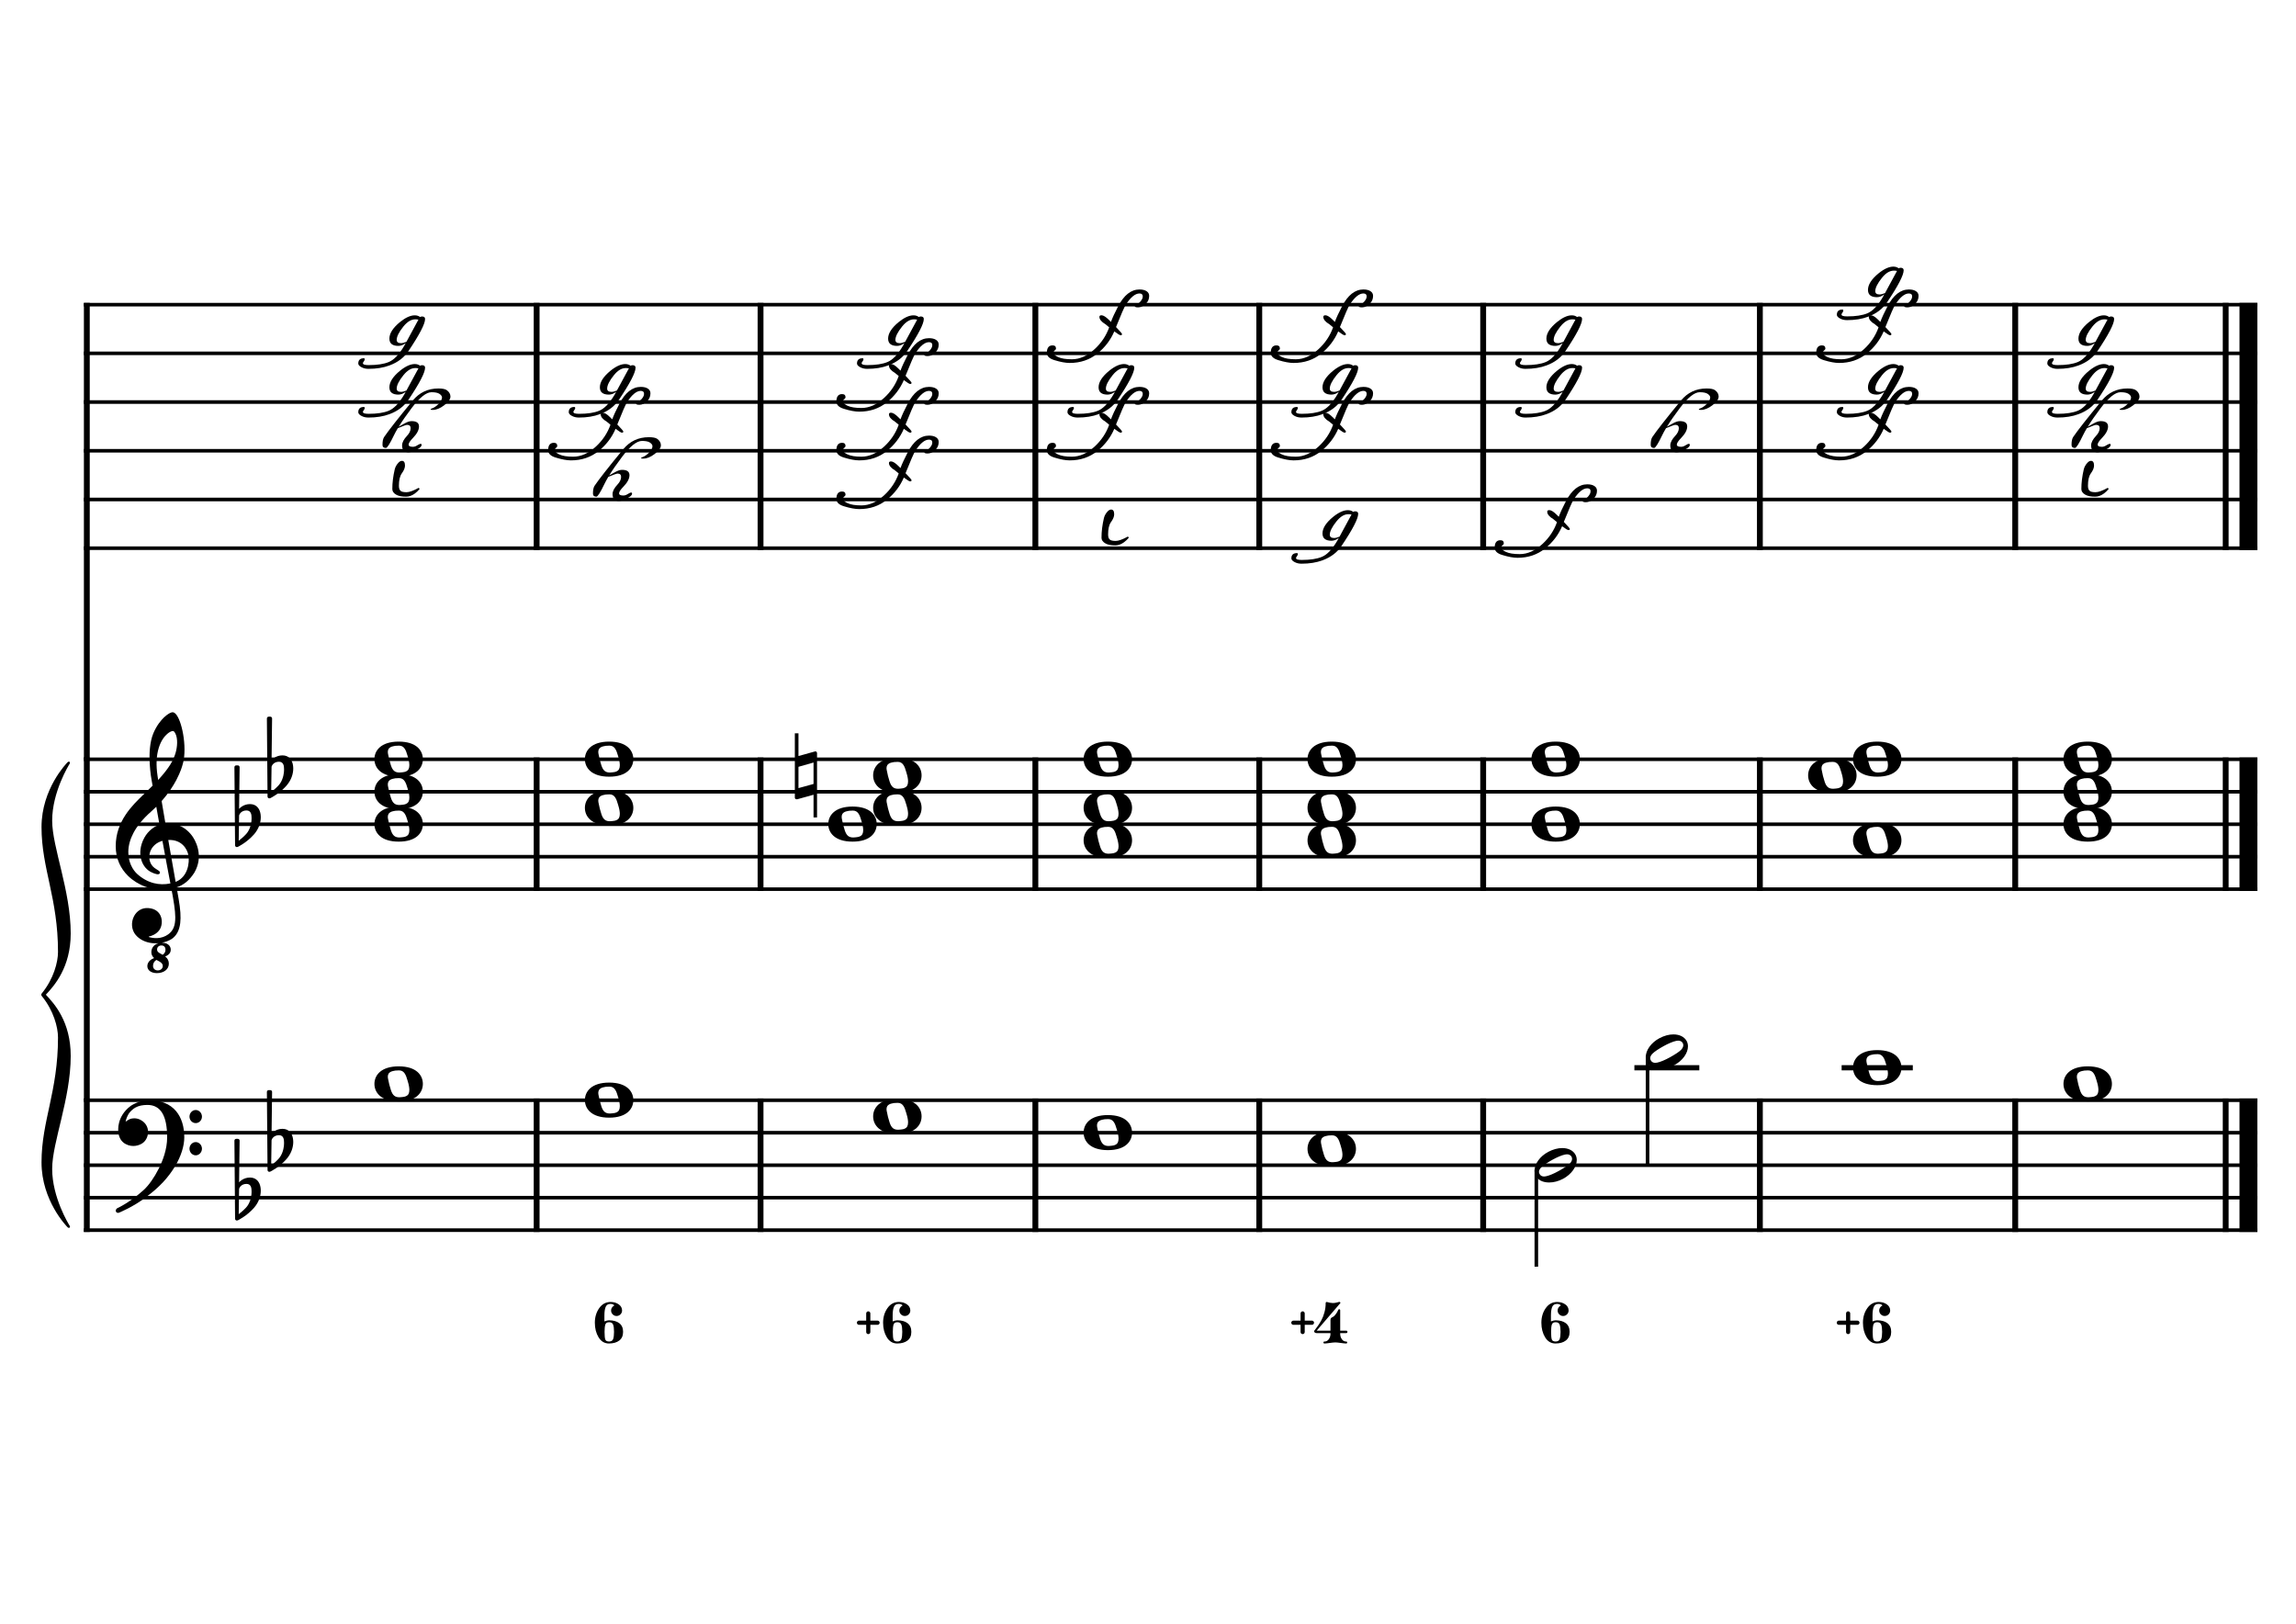 <?xml version="1.0" encoding="UTF-8" standalone="no"?>
<svg width="4209.44px" height="2976.38px" viewBox="0 0 4209.44 2976.38"
 xmlns="http://www.w3.org/2000/svg" xmlns:xlink="http://www.w3.org/1999/xlink" version="1.2" baseProfile="tiny">
<title>SibMajeur (6)</title>
<desc>Generated by MuseScore 3.6.2</desc>
<polyline class="StaffLines" fill="none" stroke="#000000" stroke-width="6.55" stroke-linejoin="bevel" points="153.819,558.425 4138.58,558.425"/>
<polyline class="StaffLines" fill="none" stroke="#000000" stroke-width="6.55" stroke-linejoin="bevel" points="153.819,647.717 4138.58,647.717"/>
<polyline class="StaffLines" fill="none" stroke="#000000" stroke-width="6.55" stroke-linejoin="bevel" points="153.819,737.008 4138.58,737.008"/>
<polyline class="StaffLines" fill="none" stroke="#000000" stroke-width="6.55" stroke-linejoin="bevel" points="153.819,826.299 4138.58,826.299"/>
<polyline class="StaffLines" fill="none" stroke="#000000" stroke-width="6.55" stroke-linejoin="bevel" points="153.819,915.591 4138.58,915.591"/>
<polyline class="StaffLines" fill="none" stroke="#000000" stroke-width="6.55" stroke-linejoin="bevel" points="153.819,1004.88 4138.58,1004.88"/>
<polyline class="StaffLines" fill="none" stroke="#000000" stroke-width="6.55" stroke-linejoin="bevel" points="153.819,1391.81 4138.58,1391.81"/>
<polyline class="StaffLines" fill="none" stroke="#000000" stroke-width="6.55" stroke-linejoin="bevel" points="153.819,1451.34 4138.58,1451.34"/>
<polyline class="StaffLines" fill="none" stroke="#000000" stroke-width="6.55" stroke-linejoin="bevel" points="153.819,1510.87 4138.58,1510.87"/>
<polyline class="StaffLines" fill="none" stroke="#000000" stroke-width="6.55" stroke-linejoin="bevel" points="153.819,1570.39 4138.58,1570.39"/>
<polyline class="StaffLines" fill="none" stroke="#000000" stroke-width="6.55" stroke-linejoin="bevel" points="153.819,1629.92 4138.58,1629.92"/>
<polyline class="StaffLines" fill="none" stroke="#000000" stroke-width="6.55" stroke-linejoin="bevel" points="153.819,2016.85 4138.58,2016.85"/>
<polyline class="StaffLines" fill="none" stroke="#000000" stroke-width="6.55" stroke-linejoin="bevel" points="153.819,2076.38 4138.58,2076.38"/>
<polyline class="StaffLines" fill="none" stroke="#000000" stroke-width="6.55" stroke-linejoin="bevel" points="153.819,2135.91 4138.58,2135.91"/>
<polyline class="StaffLines" fill="none" stroke="#000000" stroke-width="6.55" stroke-linejoin="bevel" points="153.819,2195.43 4138.58,2195.43"/>
<polyline class="StaffLines" fill="none" stroke="#000000" stroke-width="6.55" stroke-linejoin="bevel" points="153.819,2254.96 4138.58,2254.96"/>
<polyline class="BarLine" fill="none" stroke="#000000" stroke-width="10.71" stroke-linejoin="bevel" points="159.176,2013.58 159.176,2258.23"/>
<polyline class="BarLine" fill="none" stroke="#000000" stroke-width="10.71" stroke-linejoin="bevel" points="983.87,2013.58 983.87,2258.23"/>
<polyline class="BarLine" fill="none" stroke="#000000" stroke-width="10.71" stroke-linejoin="bevel" points="1394.37,2013.58 1394.37,2258.23"/>
<polyline class="BarLine" fill="none" stroke="#000000" stroke-width="10.71" stroke-linejoin="bevel" points="1898.21,2013.58 1898.21,2258.23"/>
<polyline class="BarLine" fill="none" stroke="#000000" stroke-width="10.71" stroke-linejoin="bevel" points="2308.72,2013.58 2308.72,2258.23"/>
<polyline class="BarLine" fill="none" stroke="#000000" stroke-width="10.71" stroke-linejoin="bevel" points="2719.22,2013.58 2719.22,2258.23"/>
<polyline class="BarLine" fill="none" stroke="#000000" stroke-width="10.71" stroke-linejoin="bevel" points="3226.53,2013.58 3226.53,2258.23"/>
<polyline class="BarLine" fill="none" stroke="#000000" stroke-width="10.71" stroke-linejoin="bevel" points="3694.66,2013.58 3694.66,2258.23"/>
<polyline class="BarLine" fill="none" stroke="#000000" stroke-width="10.71" stroke-linejoin="bevel" points="4080.54,2013.58 4080.54,2258.23"/>
<polyline class="BarLine" fill="none" stroke="#000000" stroke-width="32.74" stroke-linejoin="bevel" points="4122.21,2013.58 4122.21,2258.23"/>
<polyline class="BarLine" fill="none" stroke="#000000" stroke-width="10.71" stroke-linejoin="bevel" points="159.176,1388.54 159.176,2016.85"/>
<polyline class="BarLine" fill="none" stroke="#000000" stroke-width="10.71" stroke-linejoin="bevel" points="983.87,1388.54 983.87,1633.2"/>
<polyline class="BarLine" fill="none" stroke="#000000" stroke-width="10.71" stroke-linejoin="bevel" points="1394.37,1388.54 1394.37,1633.2"/>
<polyline class="BarLine" fill="none" stroke="#000000" stroke-width="10.71" stroke-linejoin="bevel" points="1898.21,1388.54 1898.21,1633.2"/>
<polyline class="BarLine" fill="none" stroke="#000000" stroke-width="10.71" stroke-linejoin="bevel" points="2308.72,1388.54 2308.72,1633.2"/>
<polyline class="BarLine" fill="none" stroke="#000000" stroke-width="10.71" stroke-linejoin="bevel" points="2719.22,1388.54 2719.22,1633.2"/>
<polyline class="BarLine" fill="none" stroke="#000000" stroke-width="10.71" stroke-linejoin="bevel" points="3226.53,1388.54 3226.53,1633.2"/>
<polyline class="BarLine" fill="none" stroke="#000000" stroke-width="10.71" stroke-linejoin="bevel" points="3694.66,1388.54 3694.66,1633.2"/>
<polyline class="BarLine" fill="none" stroke="#000000" stroke-width="10.71" stroke-linejoin="bevel" points="4080.54,1388.54 4080.54,1633.2"/>
<polyline class="BarLine" fill="none" stroke="#000000" stroke-width="32.74" stroke-linejoin="bevel" points="4122.21,1388.54 4122.21,1633.2"/>
<polyline class="BarLine" fill="none" stroke="#000000" stroke-width="10.71" stroke-linejoin="bevel" points="159.176,555.151 159.176,1391.81"/>
<polyline class="BarLine" fill="none" stroke="#000000" stroke-width="10.71" stroke-linejoin="bevel" points="983.87,555.151 983.87,1008.16"/>
<polyline class="BarLine" fill="none" stroke="#000000" stroke-width="10.71" stroke-linejoin="bevel" points="1394.37,555.151 1394.37,1008.16"/>
<polyline class="BarLine" fill="none" stroke="#000000" stroke-width="10.71" stroke-linejoin="bevel" points="1898.21,555.151 1898.21,1008.16"/>
<polyline class="BarLine" fill="none" stroke="#000000" stroke-width="10.71" stroke-linejoin="bevel" points="2308.72,555.151 2308.72,1008.16"/>
<polyline class="BarLine" fill="none" stroke="#000000" stroke-width="10.71" stroke-linejoin="bevel" points="2719.22,555.151 2719.22,1008.16"/>
<polyline class="BarLine" fill="none" stroke="#000000" stroke-width="10.71" stroke-linejoin="bevel" points="3226.53,555.151 3226.53,1008.16"/>
<polyline class="BarLine" fill="none" stroke="#000000" stroke-width="10.71" stroke-linejoin="bevel" points="3694.66,555.151 3694.66,1008.16"/>
<polyline class="BarLine" fill="none" stroke="#000000" stroke-width="10.71" stroke-linejoin="bevel" points="4080.54,555.151 4080.54,1008.16"/>
<polyline class="BarLine" fill="none" stroke="#000000" stroke-width="32.74" stroke-linejoin="bevel" points="4122.21,555.151 4122.21,1008.16"/>
<path class="Accidental" transform="matrix(2.381,0,0,2.381,1457.24,1421.57)" d="M16.6,-18.3 C16.4,-18.5 16.1,-18.6 15.8,-18.6 C15.7,-18.6 15.5,-18.5 15.4,-18.5 L2.8,-15 L2.8,-32.5 L0,-32.5 L0,17 C0,17.8 0.6,18.3 1.4,18.3 L1.8,18.3 L14.4,14.8 L14.4,32.3 L17.1,32.3 L17.1,-17.2 C17.1,-17.6 16.9,-18.1 16.6,-18.3 M14.4,6.5 L2.8,9.7 L2.8,-6.7 L14.4,-10 L14.4,6.5 "/>
<polyline class="LedgerLine" fill="none" stroke="#000000" stroke-width="9.52" stroke-linejoin="bevel" points="2996.45,1957.32 3115.49,1957.32"/>
<polyline class="LedgerLine" fill="none" stroke="#000000" stroke-width="9.52" stroke-linejoin="bevel" points="3376.42,1957.32 3506.9,1957.32"/>
<polyline class="Stem" fill="none" stroke="#000000" stroke-width="6.55" stroke-linejoin="bevel" points="2816.68,2143.91 2816.68,2321.93"/>
<polyline class="Stem" fill="none" stroke="#000000" stroke-width="6.55" stroke-linejoin="bevel" points="3020.56,1935.56 3020.56,2135.91"/>
<path class="Note" transform="matrix(2.381,0,0,2.381,686.46,1987.09)" d="M18.7,-13.6 C4.9,-13.6 0,-6.6 0,-0.1 C0,6.4 4.9,13.4 18.7,13.4 C32.5,13.4 37.3,6.4 37.3,-0.1 C37.3,-6.6 32.5,-13.6 18.7,-13.6 M10.4,-4.5 C10.3,-4.9 10.3,-5.3 10.3,-5.7 C10.3,-6.5 10.5,-7.3 10.9,-8 C11.6,-9 12.8,-9.7 14.3,-10 C15.6,-10.3 16.3,-10.5 18.9,-10.5 L19,-10.5 C23,-10.5 24.3,-6.8 25.4,-3 L25.7,-2 C26.5,0.6 26.9,2.8 26.9,4.5 C26.9,5.7 26.7,6.8 26.3,7.6 C25.7,8.7 24.7,9.4 23,9.8 C22.1,10 20.6,10.1 20.6,10.1 C20.1,10.1 19.7,10.2 19.3,10.2 C16.1,10.2 14.1,9 12.7,4.7 C11.5,1 11.3,-0.1 10.4,-4.5"/>
<path class="Note" transform="matrix(2.381,0,0,2.381,1072.33,2016.85)" d="M18.7,-13.6 C4.9,-13.6 0,-6.6 0,-0.1 C0,6.4 4.9,13.4 18.7,13.4 C32.5,13.4 37.3,6.4 37.3,-0.1 C37.3,-6.6 32.5,-13.6 18.7,-13.6 M10.4,-4.5 C10.3,-4.9 10.3,-5.3 10.3,-5.7 C10.3,-6.5 10.5,-7.3 10.9,-8 C11.6,-9 12.8,-9.7 14.3,-10 C15.6,-10.3 16.3,-10.5 18.9,-10.5 L19,-10.5 C23,-10.5 24.3,-6.8 25.4,-3 L25.7,-2 C26.5,0.6 26.9,2.8 26.9,4.5 C26.9,5.7 26.7,6.8 26.3,7.6 C25.7,8.7 24.7,9.4 23,9.8 C22.1,10 20.6,10.1 20.6,10.1 C20.1,10.1 19.7,10.2 19.3,10.2 C16.1,10.2 14.1,9 12.7,4.7 C11.5,1 11.3,-0.1 10.4,-4.5"/>
<path class="Note" transform="matrix(2.381,0,0,2.381,1600.8,2046.61)" d="M18.7,-13.6 C4.9,-13.6 0,-6.6 0,-0.1 C0,6.4 4.9,13.4 18.7,13.4 C32.5,13.4 37.3,6.4 37.3,-0.1 C37.3,-6.6 32.5,-13.6 18.7,-13.6 M10.4,-4.5 C10.3,-4.9 10.3,-5.3 10.3,-5.7 C10.3,-6.5 10.5,-7.3 10.9,-8 C11.6,-9 12.8,-9.7 14.3,-10 C15.6,-10.3 16.3,-10.5 18.9,-10.5 L19,-10.5 C23,-10.5 24.3,-6.8 25.4,-3 L25.7,-2 C26.5,0.6 26.9,2.8 26.9,4.5 C26.9,5.7 26.7,6.8 26.3,7.6 C25.7,8.7 24.7,9.4 23,9.8 C22.1,10 20.6,10.1 20.6,10.1 C20.1,10.1 19.7,10.2 19.3,10.2 C16.1,10.2 14.1,9 12.7,4.7 C11.5,1 11.3,-0.1 10.4,-4.5"/>
<path class="Note" transform="matrix(2.381,0,0,2.381,1986.68,2076.38)" d="M18.7,-13.6 C4.9,-13.6 0,-6.6 0,-0.1 C0,6.4 4.9,13.4 18.7,13.4 C32.5,13.4 37.3,6.4 37.3,-0.1 C37.3,-6.6 32.5,-13.6 18.7,-13.6 M10.4,-4.5 C10.3,-4.9 10.3,-5.3 10.3,-5.7 C10.3,-6.5 10.5,-7.3 10.9,-8 C11.6,-9 12.8,-9.7 14.3,-10 C15.6,-10.3 16.3,-10.5 18.9,-10.5 L19,-10.5 C23,-10.5 24.3,-6.8 25.4,-3 L25.7,-2 C26.5,0.6 26.9,2.8 26.9,4.5 C26.9,5.7 26.7,6.8 26.3,7.6 C25.7,8.7 24.7,9.4 23,9.8 C22.1,10 20.6,10.1 20.6,10.1 C20.1,10.1 19.7,10.2 19.3,10.2 C16.1,10.2 14.1,9 12.7,4.7 C11.5,1 11.3,-0.1 10.4,-4.5"/>
<path class="Note" transform="matrix(2.381,0,0,2.381,2397.18,2106.14)" d="M18.7,-13.6 C4.9,-13.6 0,-6.6 0,-0.1 C0,6.4 4.9,13.4 18.7,13.4 C32.5,13.4 37.3,6.4 37.3,-0.1 C37.3,-6.6 32.5,-13.6 18.7,-13.6 M10.4,-4.5 C10.3,-4.9 10.3,-5.3 10.3,-5.7 C10.3,-6.5 10.5,-7.3 10.9,-8 C11.6,-9 12.8,-9.7 14.3,-10 C15.6,-10.3 16.3,-10.5 18.9,-10.5 L19,-10.5 C23,-10.5 24.3,-6.8 25.4,-3 L25.7,-2 C26.5,0.6 26.9,2.8 26.9,4.5 C26.9,5.7 26.7,6.8 26.3,7.6 C25.7,8.7 24.7,9.4 23,9.8 C22.1,10 20.6,10.1 20.6,10.1 C20.1,10.1 19.7,10.2 19.3,10.2 C16.1,10.2 14.1,9 12.7,4.7 C11.5,1 11.3,-0.1 10.4,-4.5"/>
<path class="Note" transform="matrix(2.381,0,0,2.381,2813.41,2135.91)" d="M31.5,-8.1 C29.7,-11.4 25.9,-13.2 21.3,-13.2 C17.9,-13.2 14.2,-12.2 10.6,-10.3 C4,-6.8 0,-0.9 0,4.2 C0,5.6 0.3,7 1,8.3 C2.8,11.6 6.6,13.3 11.2,13.3 C14.6,13.3 18.3,12.4 21.9,10.5 C28.5,7 32.5,1.1 32.5,-4 C32.5,-5.4 32.2,-6.8 31.5,-8.1 M27.2,-1.3 C25.5,0.4 22.1,2.5 18.5,4.5 C14.9,6.5 11.3,8 8.9,8.5 C8.4,8.6 7.9,8.7 7.4,8.7 C5.8,8.7 4.6,8.1 3.9,6.8 C3.6,6.3 3.4,5.7 3.4,5.1 C3.4,4 4.1,2.7 5.2,1.6 C6.9,-0.1 10.2,-2.2 13.8,-4.2 C17.4,-6.2 21,-7.7 23.4,-8.2 C23.9,-8.3 24.4,-8.4 24.9,-8.4 C26.5,-8.4 27.8,-7.8 28.5,-6.5 C28.8,-6 28.9,-5.4 28.9,-4.8 C28.9,-3.7 28.3,-2.5 27.2,-1.3"/>
<path class="Note" transform="matrix(2.381,0,0,2.381,3017.29,1927.56)" d="M31.5,-8.1 C29.7,-11.4 25.9,-13.2 21.3,-13.2 C17.9,-13.2 14.2,-12.2 10.6,-10.3 C4,-6.8 0,-0.9 0,4.2 C0,5.6 0.3,7 1,8.3 C2.8,11.6 6.6,13.3 11.2,13.3 C14.6,13.3 18.3,12.4 21.9,10.5 C28.5,7 32.5,1.1 32.5,-4 C32.5,-5.4 32.2,-6.8 31.5,-8.1 M27.2,-1.3 C25.5,0.4 22.1,2.5 18.5,4.5 C14.9,6.5 11.3,8 8.9,8.5 C8.4,8.6 7.9,8.7 7.4,8.7 C5.8,8.7 4.6,8.1 3.9,6.8 C3.6,6.3 3.4,5.7 3.4,5.1 C3.4,4 4.1,2.7 5.2,1.6 C6.9,-0.1 10.2,-2.2 13.8,-4.2 C17.4,-6.2 21,-7.7 23.4,-8.2 C23.9,-8.3 24.4,-8.4 24.9,-8.4 C26.5,-8.4 27.8,-7.8 28.5,-6.5 C28.8,-6 28.9,-5.4 28.9,-4.8 C28.9,-3.7 28.3,-2.5 27.2,-1.3"/>
<path class="Note" transform="matrix(2.381,0,0,2.381,3397.25,1957.32)" d="M18.7,-13.6 C4.9,-13.6 0,-6.6 0,-0.1 C0,6.4 4.9,13.4 18.7,13.4 C32.5,13.4 37.3,6.4 37.3,-0.1 C37.3,-6.6 32.5,-13.6 18.7,-13.6 M10.4,-4.5 C10.3,-4.9 10.3,-5.3 10.3,-5.7 C10.3,-6.5 10.5,-7.3 10.9,-8 C11.6,-9 12.8,-9.7 14.3,-10 C15.6,-10.3 16.3,-10.5 18.9,-10.5 L19,-10.5 C23,-10.5 24.3,-6.8 25.4,-3 L25.7,-2 C26.5,0.6 26.9,2.8 26.9,4.5 C26.9,5.7 26.7,6.8 26.3,7.6 C25.7,8.7 24.7,9.4 23,9.8 C22.1,10 20.6,10.1 20.6,10.1 C20.1,10.1 19.7,10.2 19.3,10.2 C16.1,10.2 14.1,9 12.7,4.7 C11.5,1 11.3,-0.1 10.4,-4.5"/>
<path class="Note" transform="matrix(2.381,0,0,2.381,3783.13,1987.09)" d="M18.7,-13.6 C4.9,-13.6 0,-6.6 0,-0.1 C0,6.4 4.9,13.4 18.7,13.4 C32.5,13.4 37.3,6.4 37.3,-0.1 C37.3,-6.6 32.5,-13.6 18.7,-13.6 M10.4,-4.5 C10.3,-4.9 10.3,-5.3 10.3,-5.7 C10.3,-6.5 10.5,-7.3 10.9,-8 C11.6,-9 12.8,-9.7 14.3,-10 C15.6,-10.3 16.3,-10.5 18.9,-10.5 L19,-10.5 C23,-10.5 24.3,-6.8 25.4,-3 L25.7,-2 C26.5,0.6 26.9,2.8 26.9,4.5 C26.9,5.7 26.7,6.8 26.3,7.6 C25.7,8.7 24.7,9.4 23,9.8 C22.1,10 20.6,10.1 20.6,10.1 C20.1,10.1 19.7,10.2 19.3,10.2 C16.1,10.2 14.1,9 12.7,4.7 C11.5,1 11.3,-0.1 10.4,-4.5"/>
<path class="Note" transform="matrix(2.381,0,0,2.381,686.46,1510.87)" d="M18.7,-13.6 C4.9,-13.6 0,-6.6 0,-0.1 C0,6.4 4.9,13.4 18.7,13.4 C32.5,13.4 37.3,6.4 37.3,-0.1 C37.3,-6.6 32.5,-13.6 18.7,-13.6 M10.4,-4.5 C10.3,-4.9 10.3,-5.3 10.3,-5.7 C10.3,-6.5 10.5,-7.3 10.9,-8 C11.6,-9 12.8,-9.7 14.3,-10 C15.6,-10.3 16.3,-10.5 18.9,-10.5 L19,-10.5 C23,-10.5 24.3,-6.8 25.4,-3 L25.7,-2 C26.5,0.6 26.9,2.8 26.9,4.5 C26.9,5.7 26.7,6.8 26.3,7.6 C25.7,8.7 24.7,9.4 23,9.8 C22.1,10 20.6,10.1 20.6,10.1 C20.1,10.1 19.7,10.2 19.3,10.2 C16.1,10.2 14.1,9 12.7,4.7 C11.5,1 11.3,-0.1 10.4,-4.5"/>
<path class="Note" transform="matrix(2.381,0,0,2.381,686.46,1451.34)" d="M18.7,-13.6 C4.9,-13.6 0,-6.6 0,-0.1 C0,6.4 4.9,13.4 18.7,13.4 C32.5,13.4 37.3,6.4 37.3,-0.1 C37.3,-6.6 32.5,-13.6 18.7,-13.6 M10.4,-4.5 C10.3,-4.9 10.3,-5.3 10.3,-5.7 C10.3,-6.5 10.5,-7.3 10.9,-8 C11.6,-9 12.8,-9.7 14.3,-10 C15.6,-10.3 16.3,-10.5 18.9,-10.5 L19,-10.5 C23,-10.5 24.3,-6.8 25.4,-3 L25.7,-2 C26.5,0.6 26.9,2.8 26.9,4.5 C26.9,5.7 26.7,6.8 26.3,7.6 C25.7,8.7 24.7,9.4 23,9.8 C22.1,10 20.6,10.1 20.6,10.1 C20.1,10.1 19.7,10.2 19.3,10.2 C16.1,10.2 14.1,9 12.7,4.7 C11.5,1 11.3,-0.1 10.4,-4.5"/>
<path class="Note" transform="matrix(2.381,0,0,2.381,686.46,1391.81)" d="M18.7,-13.6 C4.9,-13.6 0,-6.6 0,-0.1 C0,6.4 4.9,13.4 18.7,13.4 C32.5,13.4 37.3,6.4 37.3,-0.1 C37.3,-6.6 32.5,-13.6 18.7,-13.6 M10.4,-4.5 C10.3,-4.9 10.3,-5.3 10.3,-5.7 C10.3,-6.5 10.5,-7.3 10.9,-8 C11.6,-9 12.8,-9.7 14.3,-10 C15.6,-10.3 16.3,-10.5 18.9,-10.5 L19,-10.5 C23,-10.5 24.3,-6.8 25.4,-3 L25.7,-2 C26.5,0.6 26.9,2.8 26.9,4.5 C26.9,5.7 26.7,6.8 26.3,7.6 C25.7,8.7 24.7,9.4 23,9.8 C22.1,10 20.6,10.1 20.6,10.1 C20.1,10.1 19.7,10.2 19.3,10.2 C16.1,10.2 14.1,9 12.7,4.7 C11.5,1 11.3,-0.1 10.4,-4.5"/>
<path class="Note" transform="matrix(2.381,0,0,2.381,1072.33,1481.1)" d="M18.7,-13.6 C4.9,-13.6 0,-6.6 0,-0.1 C0,6.4 4.9,13.4 18.7,13.4 C32.5,13.4 37.3,6.4 37.3,-0.1 C37.3,-6.6 32.5,-13.6 18.7,-13.6 M10.4,-4.5 C10.3,-4.9 10.3,-5.3 10.3,-5.7 C10.3,-6.5 10.5,-7.3 10.9,-8 C11.6,-9 12.8,-9.7 14.3,-10 C15.6,-10.3 16.3,-10.5 18.9,-10.5 L19,-10.5 C23,-10.5 24.3,-6.8 25.4,-3 L25.7,-2 C26.5,0.6 26.9,2.8 26.9,4.5 C26.9,5.7 26.7,6.8 26.3,7.6 C25.7,8.7 24.7,9.4 23,9.8 C22.1,10 20.6,10.1 20.6,10.1 C20.1,10.1 19.7,10.2 19.3,10.2 C16.1,10.2 14.1,9 12.7,4.7 C11.5,1 11.3,-0.1 10.4,-4.5"/>
<path class="Note" transform="matrix(2.381,0,0,2.381,1072.33,1391.81)" d="M18.7,-13.6 C4.9,-13.6 0,-6.6 0,-0.1 C0,6.4 4.9,13.4 18.7,13.4 C32.5,13.4 37.3,6.4 37.3,-0.1 C37.3,-6.6 32.5,-13.6 18.7,-13.6 M10.4,-4.5 C10.3,-4.9 10.3,-5.3 10.3,-5.7 C10.3,-6.5 10.5,-7.3 10.9,-8 C11.6,-9 12.8,-9.7 14.3,-10 C15.6,-10.3 16.3,-10.5 18.9,-10.5 L19,-10.5 C23,-10.5 24.3,-6.8 25.4,-3 L25.7,-2 C26.5,0.6 26.9,2.8 26.9,4.5 C26.9,5.7 26.7,6.8 26.3,7.6 C25.7,8.7 24.7,9.4 23,9.8 C22.1,10 20.6,10.1 20.6,10.1 C20.1,10.1 19.7,10.2 19.3,10.2 C16.1,10.2 14.1,9 12.7,4.7 C11.5,1 11.3,-0.1 10.4,-4.5"/>
<path class="Note" transform="matrix(2.381,0,0,2.381,1518.54,1510.87)" d="M18.7,-13.6 C4.9,-13.6 0,-6.6 0,-0.1 C0,6.4 4.9,13.4 18.7,13.4 C32.5,13.4 37.3,6.4 37.3,-0.1 C37.3,-6.6 32.5,-13.6 18.7,-13.6 M10.4,-4.5 C10.3,-4.9 10.3,-5.3 10.3,-5.7 C10.3,-6.5 10.5,-7.3 10.9,-8 C11.6,-9 12.8,-9.7 14.3,-10 C15.6,-10.3 16.3,-10.5 18.9,-10.5 L19,-10.5 C23,-10.5 24.3,-6.8 25.4,-3 L25.7,-2 C26.5,0.6 26.9,2.8 26.9,4.5 C26.9,5.7 26.7,6.8 26.3,7.6 C25.7,8.7 24.7,9.4 23,9.8 C22.1,10 20.6,10.1 20.6,10.1 C20.1,10.1 19.7,10.2 19.3,10.2 C16.1,10.2 14.1,9 12.7,4.7 C11.5,1 11.3,-0.1 10.4,-4.5"/>
<path class="Note" transform="matrix(2.381,0,0,2.381,1600.8,1481.1)" d="M18.7,-13.6 C4.9,-13.6 0,-6.6 0,-0.1 C0,6.4 4.9,13.4 18.7,13.4 C32.5,13.4 37.3,6.4 37.3,-0.1 C37.3,-6.6 32.5,-13.6 18.7,-13.6 M10.4,-4.5 C10.3,-4.9 10.3,-5.3 10.3,-5.7 C10.3,-6.5 10.5,-7.3 10.9,-8 C11.6,-9 12.8,-9.7 14.3,-10 C15.6,-10.3 16.3,-10.5 18.9,-10.5 L19,-10.5 C23,-10.5 24.3,-6.8 25.4,-3 L25.7,-2 C26.5,0.6 26.9,2.8 26.9,4.5 C26.9,5.7 26.7,6.8 26.3,7.6 C25.7,8.7 24.7,9.4 23,9.8 C22.1,10 20.6,10.1 20.6,10.1 C20.1,10.1 19.7,10.2 19.3,10.2 C16.1,10.2 14.1,9 12.7,4.7 C11.5,1 11.3,-0.1 10.4,-4.5"/>
<path class="Note" transform="matrix(2.381,0,0,2.381,1600.8,1421.57)" d="M18.7,-13.6 C4.9,-13.6 0,-6.6 0,-0.1 C0,6.4 4.9,13.4 18.7,13.4 C32.5,13.4 37.3,6.4 37.3,-0.1 C37.3,-6.6 32.5,-13.6 18.7,-13.6 M10.4,-4.5 C10.3,-4.9 10.3,-5.3 10.3,-5.7 C10.3,-6.5 10.5,-7.3 10.9,-8 C11.6,-9 12.8,-9.7 14.3,-10 C15.6,-10.3 16.3,-10.5 18.9,-10.5 L19,-10.5 C23,-10.5 24.3,-6.8 25.4,-3 L25.7,-2 C26.5,0.6 26.9,2.8 26.9,4.5 C26.9,5.7 26.7,6.8 26.3,7.6 C25.7,8.7 24.7,9.4 23,9.8 C22.1,10 20.6,10.1 20.6,10.1 C20.1,10.1 19.7,10.2 19.3,10.2 C16.1,10.2 14.1,9 12.7,4.7 C11.5,1 11.3,-0.1 10.4,-4.5"/>
<path class="Note" transform="matrix(2.381,0,0,2.381,1986.68,1540.63)" d="M18.7,-13.6 C4.9,-13.6 0,-6.6 0,-0.1 C0,6.4 4.9,13.4 18.7,13.4 C32.5,13.4 37.3,6.4 37.3,-0.1 C37.3,-6.6 32.5,-13.6 18.7,-13.6 M10.4,-4.5 C10.3,-4.9 10.3,-5.3 10.3,-5.7 C10.3,-6.5 10.5,-7.3 10.9,-8 C11.6,-9 12.8,-9.7 14.3,-10 C15.6,-10.3 16.3,-10.5 18.9,-10.5 L19,-10.5 C23,-10.5 24.3,-6.8 25.4,-3 L25.7,-2 C26.5,0.6 26.9,2.8 26.9,4.5 C26.9,5.7 26.7,6.8 26.3,7.6 C25.7,8.7 24.7,9.4 23,9.8 C22.1,10 20.6,10.1 20.6,10.1 C20.1,10.1 19.7,10.2 19.3,10.2 C16.1,10.2 14.1,9 12.7,4.7 C11.5,1 11.3,-0.1 10.4,-4.5"/>
<path class="Note" transform="matrix(2.381,0,0,2.381,1986.68,1481.1)" d="M18.7,-13.6 C4.9,-13.6 0,-6.6 0,-0.1 C0,6.4 4.9,13.4 18.7,13.4 C32.5,13.4 37.3,6.4 37.3,-0.1 C37.3,-6.6 32.5,-13.6 18.7,-13.6 M10.4,-4.5 C10.3,-4.9 10.3,-5.3 10.3,-5.7 C10.3,-6.5 10.5,-7.3 10.9,-8 C11.6,-9 12.8,-9.7 14.3,-10 C15.6,-10.3 16.3,-10.5 18.9,-10.5 L19,-10.5 C23,-10.5 24.3,-6.8 25.4,-3 L25.7,-2 C26.5,0.6 26.9,2.8 26.9,4.5 C26.9,5.7 26.7,6.8 26.3,7.6 C25.7,8.7 24.7,9.4 23,9.8 C22.1,10 20.6,10.1 20.6,10.1 C20.1,10.1 19.7,10.2 19.3,10.2 C16.1,10.2 14.1,9 12.7,4.7 C11.5,1 11.3,-0.1 10.4,-4.5"/>
<path class="Note" transform="matrix(2.381,0,0,2.381,1986.68,1391.81)" d="M18.7,-13.6 C4.9,-13.6 0,-6.6 0,-0.1 C0,6.4 4.9,13.4 18.7,13.4 C32.5,13.4 37.3,6.4 37.3,-0.1 C37.3,-6.6 32.5,-13.6 18.7,-13.6 M10.4,-4.5 C10.3,-4.9 10.3,-5.3 10.3,-5.7 C10.3,-6.5 10.5,-7.3 10.9,-8 C11.6,-9 12.8,-9.7 14.3,-10 C15.6,-10.3 16.3,-10.5 18.9,-10.5 L19,-10.5 C23,-10.5 24.3,-6.8 25.4,-3 L25.7,-2 C26.5,0.6 26.9,2.8 26.9,4.5 C26.9,5.7 26.7,6.8 26.3,7.6 C25.7,8.7 24.7,9.4 23,9.8 C22.1,10 20.6,10.1 20.6,10.1 C20.1,10.1 19.7,10.2 19.3,10.2 C16.1,10.2 14.1,9 12.7,4.7 C11.5,1 11.3,-0.1 10.4,-4.5"/>
<path class="Note" transform="matrix(2.381,0,0,2.381,2397.18,1540.63)" d="M18.7,-13.6 C4.9,-13.6 0,-6.6 0,-0.1 C0,6.4 4.9,13.4 18.7,13.4 C32.5,13.4 37.3,6.4 37.3,-0.1 C37.3,-6.6 32.5,-13.6 18.7,-13.6 M10.4,-4.5 C10.3,-4.9 10.3,-5.3 10.3,-5.7 C10.3,-6.5 10.5,-7.3 10.9,-8 C11.6,-9 12.8,-9.7 14.3,-10 C15.6,-10.3 16.3,-10.5 18.9,-10.5 L19,-10.5 C23,-10.5 24.3,-6.8 25.4,-3 L25.7,-2 C26.5,0.6 26.9,2.8 26.9,4.5 C26.9,5.7 26.7,6.8 26.3,7.6 C25.7,8.7 24.7,9.4 23,9.8 C22.1,10 20.6,10.1 20.6,10.1 C20.1,10.1 19.7,10.2 19.3,10.2 C16.1,10.2 14.1,9 12.7,4.7 C11.5,1 11.3,-0.1 10.4,-4.5"/>
<path class="Note" transform="matrix(2.381,0,0,2.381,2397.18,1481.1)" d="M18.7,-13.6 C4.9,-13.6 0,-6.6 0,-0.1 C0,6.4 4.9,13.4 18.7,13.4 C32.5,13.4 37.3,6.4 37.3,-0.1 C37.3,-6.6 32.5,-13.6 18.7,-13.6 M10.4,-4.5 C10.3,-4.9 10.3,-5.3 10.3,-5.7 C10.3,-6.5 10.5,-7.3 10.9,-8 C11.6,-9 12.8,-9.7 14.3,-10 C15.6,-10.3 16.3,-10.5 18.9,-10.5 L19,-10.5 C23,-10.5 24.3,-6.8 25.4,-3 L25.7,-2 C26.5,0.6 26.9,2.8 26.9,4.5 C26.9,5.7 26.7,6.8 26.3,7.6 C25.7,8.7 24.7,9.4 23,9.8 C22.1,10 20.6,10.1 20.6,10.1 C20.1,10.1 19.7,10.2 19.3,10.2 C16.1,10.2 14.1,9 12.7,4.7 C11.5,1 11.3,-0.1 10.4,-4.5"/>
<path class="Note" transform="matrix(2.381,0,0,2.381,2397.18,1391.81)" d="M18.7,-13.6 C4.9,-13.6 0,-6.6 0,-0.1 C0,6.4 4.9,13.4 18.7,13.4 C32.5,13.4 37.3,6.4 37.3,-0.1 C37.3,-6.6 32.5,-13.6 18.7,-13.6 M10.4,-4.5 C10.3,-4.9 10.3,-5.3 10.3,-5.7 C10.3,-6.5 10.5,-7.3 10.9,-8 C11.6,-9 12.8,-9.7 14.3,-10 C15.6,-10.3 16.3,-10.5 18.9,-10.5 L19,-10.5 C23,-10.5 24.3,-6.8 25.4,-3 L25.7,-2 C26.5,0.6 26.9,2.8 26.9,4.5 C26.9,5.7 26.7,6.8 26.3,7.6 C25.7,8.7 24.7,9.4 23,9.8 C22.1,10 20.6,10.1 20.6,10.1 C20.1,10.1 19.7,10.2 19.3,10.2 C16.1,10.2 14.1,9 12.7,4.7 C11.5,1 11.3,-0.1 10.4,-4.5"/>
<path class="Note" transform="matrix(2.381,0,0,2.381,2807.68,1510.87)" d="M18.7,-13.6 C4.9,-13.6 0,-6.6 0,-0.1 C0,6.4 4.9,13.4 18.7,13.4 C32.5,13.4 37.3,6.4 37.3,-0.1 C37.3,-6.6 32.5,-13.6 18.7,-13.6 M10.4,-4.5 C10.3,-4.9 10.3,-5.3 10.3,-5.7 C10.3,-6.5 10.5,-7.3 10.9,-8 C11.6,-9 12.8,-9.7 14.3,-10 C15.6,-10.3 16.3,-10.5 18.9,-10.5 L19,-10.5 C23,-10.5 24.3,-6.8 25.4,-3 L25.7,-2 C26.5,0.6 26.9,2.8 26.9,4.5 C26.9,5.7 26.7,6.8 26.3,7.6 C25.7,8.7 24.7,9.4 23,9.8 C22.1,10 20.6,10.1 20.6,10.1 C20.1,10.1 19.7,10.2 19.3,10.2 C16.1,10.2 14.1,9 12.7,4.7 C11.5,1 11.3,-0.1 10.4,-4.5"/>
<path class="Note" transform="matrix(2.381,0,0,2.381,2807.68,1391.81)" d="M18.7,-13.6 C4.9,-13.6 0,-6.6 0,-0.1 C0,6.4 4.9,13.4 18.7,13.4 C32.5,13.4 37.3,6.4 37.3,-0.1 C37.3,-6.6 32.5,-13.6 18.7,-13.6 M10.4,-4.5 C10.3,-4.9 10.3,-5.3 10.3,-5.7 C10.3,-6.5 10.5,-7.3 10.9,-8 C11.6,-9 12.8,-9.7 14.3,-10 C15.6,-10.3 16.3,-10.5 18.9,-10.5 L19,-10.5 C23,-10.5 24.3,-6.8 25.4,-3 L25.7,-2 C26.5,0.6 26.9,2.8 26.9,4.5 C26.9,5.7 26.7,6.8 26.3,7.6 C25.7,8.7 24.7,9.4 23,9.8 C22.1,10 20.6,10.1 20.6,10.1 C20.1,10.1 19.7,10.2 19.3,10.2 C16.1,10.2 14.1,9 12.7,4.7 C11.5,1 11.3,-0.1 10.4,-4.5"/>
<path class="Note" transform="matrix(2.381,0,0,2.381,3397.25,1540.63)" d="M18.7,-13.6 C4.9,-13.6 0,-6.6 0,-0.1 C0,6.4 4.9,13.4 18.7,13.4 C32.5,13.4 37.3,6.4 37.3,-0.1 C37.3,-6.6 32.5,-13.6 18.7,-13.6 M10.4,-4.5 C10.3,-4.9 10.3,-5.3 10.3,-5.7 C10.3,-6.5 10.5,-7.3 10.9,-8 C11.6,-9 12.8,-9.7 14.3,-10 C15.6,-10.3 16.3,-10.5 18.9,-10.5 L19,-10.5 C23,-10.5 24.3,-6.8 25.4,-3 L25.7,-2 C26.5,0.6 26.9,2.8 26.9,4.5 C26.9,5.7 26.7,6.8 26.3,7.6 C25.7,8.7 24.7,9.4 23,9.8 C22.1,10 20.6,10.1 20.6,10.1 C20.1,10.1 19.7,10.2 19.3,10.2 C16.1,10.2 14.1,9 12.7,4.7 C11.5,1 11.3,-0.1 10.4,-4.5"/>
<path class="Note" transform="matrix(2.381,0,0,2.381,3314.99,1421.57)" d="M18.7,-13.6 C4.9,-13.6 0,-6.6 0,-0.1 C0,6.4 4.9,13.4 18.7,13.4 C32.5,13.4 37.3,6.4 37.3,-0.1 C37.3,-6.6 32.5,-13.6 18.7,-13.6 M10.4,-4.5 C10.3,-4.9 10.3,-5.3 10.3,-5.7 C10.3,-6.5 10.5,-7.3 10.9,-8 C11.6,-9 12.8,-9.7 14.3,-10 C15.6,-10.3 16.3,-10.5 18.9,-10.5 L19,-10.5 C23,-10.5 24.3,-6.8 25.4,-3 L25.7,-2 C26.5,0.6 26.9,2.8 26.9,4.5 C26.9,5.7 26.7,6.8 26.3,7.6 C25.7,8.7 24.7,9.4 23,9.8 C22.1,10 20.6,10.1 20.6,10.1 C20.1,10.1 19.7,10.2 19.3,10.2 C16.1,10.2 14.1,9 12.7,4.7 C11.5,1 11.3,-0.1 10.4,-4.5"/>
<path class="Note" transform="matrix(2.381,0,0,2.381,3397.25,1391.81)" d="M18.7,-13.6 C4.9,-13.6 0,-6.6 0,-0.1 C0,6.4 4.9,13.4 18.7,13.4 C32.5,13.4 37.3,6.4 37.3,-0.1 C37.3,-6.6 32.5,-13.6 18.7,-13.6 M10.4,-4.5 C10.3,-4.9 10.3,-5.3 10.3,-5.7 C10.3,-6.5 10.5,-7.3 10.9,-8 C11.6,-9 12.8,-9.7 14.3,-10 C15.6,-10.3 16.3,-10.5 18.9,-10.5 L19,-10.5 C23,-10.5 24.3,-6.8 25.4,-3 L25.7,-2 C26.5,0.6 26.9,2.8 26.9,4.5 C26.9,5.7 26.7,6.8 26.3,7.6 C25.7,8.7 24.7,9.4 23,9.8 C22.1,10 20.6,10.1 20.6,10.1 C20.1,10.1 19.7,10.2 19.3,10.2 C16.1,10.2 14.1,9 12.7,4.7 C11.5,1 11.3,-0.1 10.4,-4.5"/>
<path class="Note" transform="matrix(2.381,0,0,2.381,3783.13,1510.87)" d="M18.7,-13.6 C4.9,-13.6 0,-6.6 0,-0.1 C0,6.4 4.9,13.4 18.7,13.4 C32.5,13.4 37.3,6.4 37.3,-0.1 C37.3,-6.6 32.5,-13.6 18.7,-13.6 M10.4,-4.5 C10.3,-4.9 10.3,-5.3 10.3,-5.7 C10.3,-6.5 10.5,-7.3 10.9,-8 C11.6,-9 12.8,-9.7 14.3,-10 C15.6,-10.3 16.3,-10.5 18.9,-10.5 L19,-10.5 C23,-10.5 24.3,-6.8 25.4,-3 L25.7,-2 C26.5,0.6 26.9,2.8 26.9,4.5 C26.9,5.7 26.7,6.8 26.3,7.6 C25.7,8.7 24.7,9.4 23,9.8 C22.1,10 20.6,10.1 20.6,10.1 C20.1,10.1 19.7,10.2 19.3,10.2 C16.1,10.2 14.1,9 12.7,4.7 C11.5,1 11.3,-0.1 10.4,-4.5"/>
<path class="Note" transform="matrix(2.381,0,0,2.381,3783.13,1451.34)" d="M18.7,-13.6 C4.9,-13.6 0,-6.6 0,-0.1 C0,6.4 4.9,13.4 18.7,13.4 C32.5,13.4 37.3,6.4 37.3,-0.1 C37.3,-6.6 32.5,-13.6 18.7,-13.6 M10.4,-4.5 C10.3,-4.9 10.3,-5.3 10.3,-5.7 C10.3,-6.5 10.5,-7.3 10.9,-8 C11.6,-9 12.8,-9.7 14.3,-10 C15.6,-10.3 16.3,-10.5 18.9,-10.5 L19,-10.5 C23,-10.5 24.3,-6.8 25.4,-3 L25.7,-2 C26.5,0.6 26.9,2.8 26.9,4.5 C26.9,5.7 26.7,6.8 26.3,7.6 C25.7,8.7 24.7,9.4 23,9.8 C22.1,10 20.6,10.1 20.6,10.1 C20.1,10.1 19.7,10.2 19.3,10.2 C16.1,10.2 14.1,9 12.7,4.7 C11.5,1 11.3,-0.1 10.4,-4.5"/>
<path class="Note" transform="matrix(2.381,0,0,2.381,3783.13,1391.81)" d="M18.7,-13.6 C4.9,-13.6 0,-6.6 0,-0.1 C0,6.4 4.9,13.4 18.7,13.4 C32.5,13.4 37.3,6.4 37.3,-0.1 C37.3,-6.6 32.5,-13.6 18.7,-13.6 M10.4,-4.5 C10.3,-4.9 10.3,-5.3 10.3,-5.7 C10.3,-6.5 10.5,-7.3 10.9,-8 C11.6,-9 12.8,-9.7 14.3,-10 C15.6,-10.3 16.3,-10.5 18.9,-10.5 L19,-10.5 C23,-10.5 24.3,-6.8 25.4,-3 L25.7,-2 C26.5,0.6 26.9,2.8 26.9,4.5 C26.9,5.7 26.7,6.8 26.3,7.6 C25.7,8.7 24.7,9.4 23,9.8 C22.1,10 20.6,10.1 20.6,10.1 C20.1,10.1 19.7,10.2 19.3,10.2 C16.1,10.2 14.1,9 12.7,4.7 C11.5,1 11.3,-0.1 10.4,-4.5"/>
<path class="Note" d="M736.808,844.75 C740.604,844.75 742.502,847.655 742.502,853.466 C742.502,857.649 740.527,862.453 736.575,867.876 C733.089,872.757 731.346,880.31 731.346,890.537 C731.346,895.418 732.624,898.672 735.181,900.299 C736.963,901.538 740.294,902.197 745.175,902.274 C750.443,902.274 757.919,899.601 767.604,894.256 L769.463,896.115 C766.984,899.291 764.001,902.158 760.515,904.715 C755.324,908.511 750.017,910.409 744.594,910.409 C736.769,910.409 730.842,909.286 726.814,907.039 C721.778,904.25 719.26,900.763 719.26,896.58 C719.26,885.036 720.732,872.989 723.676,860.438 C724.761,855.867 727.124,851.684 730.765,847.888 C732.857,845.796 734.871,844.75 736.808,844.75"/>
<path class="Note" d="M779.341,584.778 C779.341,593.688 769.192,613.25 748.894,643.465 C740.836,655.473 729.254,664.266 714.147,669.845 C702.99,674.028 690.091,676.12 675.448,676.12 C670.723,676.12 666.539,675.152 662.898,673.215 C658.869,671.123 656.855,668.837 656.855,666.358 C656.855,659.928 660.302,656.713 667.197,656.713 C668.205,656.713 668.708,657.332 668.708,658.572 C668.708,659.657 668.205,660.858 667.197,662.175 C665.958,663.802 665.338,665.002 665.338,665.777 C665.338,668.101 668.824,669.263 675.797,669.263 C691.447,669.263 703.804,667.365 712.868,663.569 C722.32,659.695 731.733,649.818 741.108,633.935 L743.78,628.938 C739.287,632.347 734.832,634.052 730.416,634.052 C719.415,634.052 713.914,629.597 713.914,620.687 C713.914,611.081 720.383,600.97 733.321,590.356 C743.471,582.144 752.496,578.038 760.399,578.038 C764.35,578.038 767.642,579.084 770.277,581.176 C771.206,580.478 772.368,580.13 773.763,580.13 C777.482,580.13 779.341,581.679 779.341,584.778 M745.175,626.498 L767.139,585.94 C765.434,585.553 763.536,585.359 761.445,585.359 C753.93,585.359 746.647,589.736 739.597,598.491 C731.385,608.718 727.278,616.891 727.278,623.012 C727.278,627.04 729.951,629.055 735.297,629.055 C737.854,629.055 741.146,628.202 745.175,626.498"/>
<path class="Note" d="M707.523,821.118 C703.339,821.118 701.247,819.22 701.247,815.423 C701.247,808.993 702.216,804.267 704.153,801.246 C712.21,789.315 729.719,767.002 756.68,734.308 C768.843,719.511 784.532,712.112 803.745,712.112 C811.183,712.112 816.335,713.158 819.201,715.249 C823.617,718.503 825.825,722.416 825.825,726.987 C825.825,731.79 821.952,737.136 814.204,743.024 C806.844,748.602 799.872,751.391 793.286,751.391 C790.73,751.391 789.451,751.12 789.451,750.578 C789.451,749.803 790.691,748.989 793.17,748.137 C796.501,746.898 800.065,744.38 803.861,740.583 C808.2,736.167 810.369,732.178 810.369,728.614 C810.369,726.212 808.704,723.927 805.372,721.757 C802.428,719.898 797.664,718.968 791.078,718.968 C781.472,718.968 769.347,728.652 754.704,748.021 C744.943,760.959 737.04,772.348 730.997,782.187 C733.941,780.56 737.466,778.584 741.572,776.26 C746.608,773.394 750.947,771.96 754.588,771.96 C763.653,771.96 768.185,775.214 768.185,781.722 C768.185,788.152 764.466,795.203 757.028,802.873 C751.76,808.296 749.126,812.324 749.126,814.958 C749.126,817.67 751.76,819.026 757.028,819.026 C759.663,819.026 762.374,818.096 765.163,816.237 C767.952,814.455 770.005,813.564 771.322,813.564 C772.407,813.564 772.949,814.261 772.949,815.656 C772.949,817.902 770.78,820.265 766.442,822.745 C759.159,826.928 753.31,829.02 748.894,829.02 C741.069,829.02 737.156,824.836 737.156,816.469 C737.156,811.201 740.178,805.352 746.221,798.921 C750.637,794.195 752.845,789.508 752.845,784.86 C752.845,780.831 750.676,778.817 746.337,778.817 C744.633,778.817 738.977,780.831 729.37,784.86 C726.504,789.663 724.102,794.079 722.165,798.108 C714.805,813.448 709.924,821.118 707.523,821.118"/>
<path class="Note" d="M779.341,674.069 C779.341,682.979 769.192,702.541 748.894,732.756 C740.836,744.764 729.254,753.558 714.147,759.136 C702.99,763.319 690.091,765.411 675.448,765.411 C670.723,765.411 666.539,764.443 662.898,762.506 C658.869,760.414 656.855,758.129 656.855,755.65 C656.855,749.219 660.302,746.004 667.197,746.004 C668.205,746.004 668.708,746.624 668.708,747.863 C668.708,748.948 668.205,750.149 667.197,751.466 C665.958,753.093 665.338,754.294 665.338,755.068 C665.338,757.393 668.824,758.555 675.797,758.555 C691.447,758.555 703.804,756.657 712.868,752.86 C722.32,748.987 731.733,739.109 741.108,723.227 L743.78,718.23 C739.287,721.638 734.832,723.343 730.416,723.343 C719.415,723.343 713.914,718.888 713.914,709.979 C713.914,700.372 720.383,690.262 733.321,679.648 C743.471,671.435 752.496,667.329 760.399,667.329 C764.35,667.329 767.642,668.375 770.277,670.467 C771.206,669.77 772.368,669.421 773.763,669.421 C777.482,669.421 779.341,670.971 779.341,674.069 M745.175,715.789 L767.139,675.232 C765.434,674.844 763.536,674.651 761.445,674.651 C753.93,674.651 746.647,679.028 739.597,687.782 C731.385,698.009 727.278,706.182 727.278,712.303 C727.278,716.332 729.951,718.346 735.297,718.346 C737.854,718.346 741.146,717.494 745.175,715.789"/>
<path class="Note" d="M1093.4,910.409 C1089.21,910.409 1087.12,908.511 1087.12,904.715 C1087.12,898.284 1088.09,893.558 1090.03,890.537 C1098.08,878.606 1115.59,856.293 1142.55,823.599 C1154.72,808.802 1170.41,801.403 1189.62,801.403 C1197.06,801.403 1202.21,802.449 1205.08,804.541 C1209.49,807.795 1211.7,811.707 1211.7,816.278 C1211.7,821.082 1207.83,826.427 1200.08,832.315 C1192.72,837.893 1185.75,840.682 1179.16,840.682 C1176.6,840.682 1175.33,840.411 1175.33,839.869 C1175.33,839.094 1176.56,838.281 1179.04,837.429 C1182.38,836.189 1185.94,833.671 1189.74,829.875 C1194.07,825.459 1196.24,821.469 1196.24,817.905 C1196.24,815.503 1194.58,813.218 1191.25,811.049 C1188.3,809.189 1183.54,808.26 1176.95,808.26 C1167.35,808.26 1155.22,817.944 1140.58,837.312 C1130.82,850.25 1122.91,861.639 1116.87,871.478 C1119.82,869.851 1123.34,867.876 1127.45,865.552 C1132.48,862.685 1136.82,861.252 1140.46,861.252 C1149.53,861.252 1154.06,864.506 1154.06,871.013 C1154.06,877.444 1150.34,884.494 1142.9,892.164 C1137.63,897.587 1135,901.616 1135,904.25 C1135,906.961 1137.63,908.317 1142.9,908.317 C1145.54,908.317 1148.25,907.388 1151.04,905.528 C1153.83,903.746 1155.88,902.855 1157.2,902.855 C1158.28,902.855 1158.82,903.553 1158.82,904.947 C1158.82,907.194 1156.65,909.557 1152.32,912.036 C1145.03,916.22 1139.18,918.311 1134.77,918.311 C1126.94,918.311 1123.03,914.128 1123.03,905.761 C1123.03,900.492 1126.05,894.643 1132.09,888.213 C1136.51,883.487 1138.72,878.8 1138.72,874.151 C1138.72,870.123 1136.55,868.108 1132.21,868.108 C1130.51,868.108 1124.85,870.123 1115.24,874.151 C1112.38,878.955 1109.98,883.371 1108.04,887.399 C1100.68,902.739 1095.8,910.409 1093.4,910.409"/>
<path class="Note" d="M1166.03,739.77 C1170.37,736.826 1173.5,734.386 1175.44,732.449 C1179.01,728.652 1180.79,725.166 1180.79,721.99 C1180.79,718.348 1178.77,716.528 1174.74,716.528 C1166.92,716.528 1158.55,723.423 1149.64,737.213 C1146.93,741.397 1140.97,755.032 1131.75,778.12 C1139.11,785.712 1142.79,790.012 1142.79,791.019 C1142.79,792.414 1141.9,793.111 1140.11,793.111 C1138.72,793.111 1134.88,790.748 1128.61,786.022 C1121.79,801.904 1111.45,815.462 1097.58,826.696 C1083.4,838.162 1066.47,843.895 1046.8,843.895 C1039.28,843.895 1029.87,842.152 1018.56,838.666 C1009.49,835.876 1004.96,831.422 1004.96,825.301 C1004.96,816.237 1008.45,811.705 1015.42,811.705 C1019.6,811.705 1021.69,813.641 1021.69,817.515 C1021.69,818.755 1020.73,820.072 1018.79,821.466 C1017.78,822.164 1017.28,823.519 1017.28,825.534 C1017.28,827.935 1019.95,830.415 1025.3,832.971 C1031.11,835.76 1039.63,837.155 1050.86,837.155 C1065.35,837.155 1079.33,830.879 1092.82,818.329 C1105.06,806.94 1113.85,793.692 1119.2,778.584 C1117.1,776.88 1114.86,775.021 1112.46,773.006 C1105.02,768.59 1101.3,764.058 1101.3,759.41 C1101.3,757.473 1102.58,756.504 1105.13,756.504 C1108.54,756.504 1113.15,759.41 1118.96,765.22 C1120.2,766.46 1121.36,767.622 1122.45,768.707 C1125.16,761.269 1129.5,751.817 1135.46,740.351 C1146.23,719.588 1159.33,709.207 1174.74,709.207 C1180.24,709.207 1184.58,710.252 1187.76,712.344 C1190.94,714.436 1192.52,717.303 1192.52,720.944 C1192.52,726.754 1190.39,731.674 1186.13,735.703 C1181.72,739.886 1177.11,741.978 1172.3,741.978 C1168.12,741.978 1166.03,741.242 1166.03,739.77"/>
<path class="Note" d="M1165.21,674.069 C1165.21,682.979 1155.07,702.541 1134.77,732.756 C1126.71,744.764 1115.13,753.558 1100.02,759.136 C1088.86,763.319 1075.96,765.411 1061.32,765.411 C1056.6,765.411 1052.41,764.443 1048.77,762.506 C1044.74,760.414 1042.73,758.129 1042.73,755.65 C1042.73,749.219 1046.18,746.004 1053.07,746.004 C1054.08,746.004 1054.58,746.624 1054.58,747.863 C1054.58,748.948 1054.08,750.149 1053.07,751.466 C1051.83,753.093 1051.21,754.294 1051.21,755.068 C1051.21,757.393 1054.7,758.555 1061.67,758.555 C1077.32,758.555 1089.68,756.657 1098.74,752.86 C1108.19,748.987 1117.61,739.109 1126.98,723.227 L1129.65,718.23 C1125.16,721.638 1120.71,723.343 1116.29,723.343 C1105.29,723.343 1099.79,718.888 1099.79,709.979 C1099.79,700.372 1106.26,690.262 1119.2,679.648 C1129.34,671.435 1138.37,667.329 1146.27,667.329 C1150.22,667.329 1153.52,668.375 1156.15,670.467 C1157.08,669.77 1158.24,669.421 1159.64,669.421 C1163.36,669.421 1165.21,670.971 1165.21,674.069 M1131.05,715.789 L1153.01,675.232 C1151.31,674.844 1149.41,674.651 1147.32,674.651 C1139.8,674.651 1132.52,679.028 1125.47,687.782 C1117.26,698.009 1113.15,706.182 1113.15,712.303 C1113.15,716.332 1115.83,718.346 1121.17,718.346 C1123.73,718.346 1127.02,717.494 1131.05,715.789"/>
<path class="Note" d="M1694.5,829.061 C1698.84,826.117 1701.97,823.677 1703.91,821.74 C1707.48,817.944 1709.26,814.457 1709.26,811.281 C1709.26,807.64 1707.24,805.819 1703.21,805.819 C1695.39,805.819 1687.02,812.714 1678.11,826.505 C1675.4,830.688 1669.44,844.324 1660.22,867.411 C1667.58,875.003 1671.26,879.303 1671.26,880.31 C1671.26,881.705 1670.37,882.402 1668.58,882.402 C1667.19,882.402 1663.35,880.039 1657.08,875.313 C1650.26,891.195 1639.92,904.753 1626.05,915.987 C1611.87,927.453 1594.94,933.186 1575.27,933.186 C1567.75,933.186 1558.34,931.443 1547.03,927.957 C1537.96,925.168 1533.43,920.713 1533.43,914.593 C1533.43,905.528 1536.92,900.996 1543.89,900.996 C1548.07,900.996 1550.16,902.933 1550.16,906.806 C1550.16,908.046 1549.2,909.363 1547.26,910.758 C1546.25,911.455 1545.75,912.811 1545.75,914.825 C1545.75,917.227 1548.42,919.706 1553.77,922.263 C1559.58,925.052 1568.1,926.446 1579.33,926.446 C1593.82,926.446 1607.81,920.171 1621.29,907.62 C1633.53,896.231 1642.32,882.983 1647.67,867.876 C1645.57,866.171 1643.33,864.312 1640.93,862.298 C1633.49,857.882 1629.77,853.349 1629.77,848.701 C1629.77,846.764 1631.05,845.796 1633.6,845.796 C1637.01,845.796 1641.62,848.701 1647.43,854.512 C1648.67,855.751 1649.83,856.913 1650.92,857.998 C1653.63,850.56 1657.97,841.109 1663.94,829.642 C1674.7,808.879 1687.8,798.498 1703.21,798.498 C1708.72,798.498 1713.05,799.544 1716.23,801.636 C1719.41,803.727 1720.99,806.594 1720.99,810.235 C1720.99,816.046 1718.86,820.965 1714.6,824.994 C1710.19,829.178 1705.58,831.269 1700.77,831.269 C1696.59,831.269 1694.5,830.533 1694.5,829.061"/>
<path class="Note" d="M1693.69,584.778 C1693.69,593.688 1683.54,613.25 1663.24,643.465 C1655.18,655.473 1643.6,664.266 1628.49,669.845 C1617.33,674.028 1604.44,676.12 1589.79,676.12 C1585.07,676.12 1580.88,675.152 1577.24,673.215 C1573.21,671.123 1571.2,668.837 1571.2,666.358 C1571.2,659.928 1574.65,656.713 1581.54,656.713 C1582.55,656.713 1583.05,657.332 1583.05,658.572 C1583.05,659.657 1582.55,660.858 1581.54,662.175 C1580.3,663.802 1579.68,665.002 1579.68,665.777 C1579.68,668.101 1583.17,669.263 1590.14,669.263 C1605.79,669.263 1618.15,667.365 1627.21,663.569 C1636.66,659.695 1646.08,649.818 1655.45,633.935 L1658.12,628.938 C1653.63,632.347 1649.18,634.052 1644.76,634.052 C1633.76,634.052 1628.26,629.597 1628.26,620.687 C1628.26,611.081 1634.73,600.97 1647.67,590.356 C1657.81,582.144 1666.84,578.038 1674.74,578.038 C1678.69,578.038 1681.99,579.084 1684.62,581.176 C1685.55,580.478 1686.71,580.13 1688.11,580.13 C1691.83,580.13 1693.69,581.679 1693.69,584.778 M1659.52,626.498 L1681.48,585.94 C1679.78,585.553 1677.88,585.359 1675.79,585.359 C1668.27,585.359 1660.99,589.736 1653.94,598.491 C1645.73,608.718 1641.62,616.891 1641.62,623.012 C1641.62,627.04 1644.3,629.055 1649.64,629.055 C1652.2,629.055 1655.49,628.202 1659.52,626.498"/>
<path class="Note" d="M1694.5,739.77 C1698.84,736.826 1701.97,734.386 1703.91,732.449 C1707.48,728.652 1709.26,725.166 1709.26,721.99 C1709.26,718.348 1707.24,716.528 1703.21,716.528 C1695.39,716.528 1687.02,723.423 1678.11,737.213 C1675.4,741.397 1669.44,755.032 1660.22,778.12 C1667.58,785.712 1671.26,790.012 1671.26,791.019 C1671.26,792.414 1670.37,793.111 1668.58,793.111 C1667.19,793.111 1663.35,790.748 1657.08,786.022 C1650.26,801.904 1639.92,815.462 1626.05,826.696 C1611.87,838.162 1594.94,843.895 1575.27,843.895 C1567.75,843.895 1558.34,842.152 1547.03,838.666 C1537.96,835.876 1533.43,831.422 1533.43,825.301 C1533.43,816.237 1536.92,811.705 1543.89,811.705 C1548.07,811.705 1550.16,813.641 1550.16,817.515 C1550.16,818.755 1549.2,820.072 1547.26,821.466 C1546.25,822.164 1545.75,823.519 1545.75,825.534 C1545.75,827.935 1548.42,830.415 1553.77,832.971 C1559.58,835.76 1568.1,837.155 1579.33,837.155 C1593.82,837.155 1607.81,830.879 1621.29,818.329 C1633.53,806.94 1642.32,793.692 1647.67,778.584 C1645.57,776.88 1643.33,775.021 1640.93,773.006 C1633.49,768.59 1629.77,764.058 1629.77,759.41 C1629.77,757.473 1631.05,756.504 1633.6,756.504 C1637.01,756.504 1641.62,759.41 1647.43,765.22 C1648.67,766.46 1649.83,767.622 1650.92,768.707 C1653.63,761.269 1657.97,751.817 1663.94,740.351 C1674.7,719.588 1687.8,709.207 1703.21,709.207 C1708.72,709.207 1713.05,710.252 1716.23,712.344 C1719.41,714.436 1720.99,717.303 1720.99,720.944 C1720.99,726.754 1718.86,731.674 1714.6,735.703 C1710.19,739.886 1705.58,741.978 1700.77,741.978 C1696.59,741.978 1694.5,741.242 1694.5,739.77"/>
<path class="Note" d="M1694.5,650.479 C1698.84,647.535 1701.97,645.094 1703.91,643.157 C1707.48,639.361 1709.26,635.875 1709.26,632.698 C1709.26,629.057 1707.24,627.236 1703.21,627.236 C1695.39,627.236 1687.02,634.132 1678.11,647.922 C1675.4,652.106 1669.44,665.741 1660.22,688.828 C1667.58,696.421 1671.26,700.721 1671.26,701.728 C1671.26,703.122 1670.37,703.819 1668.58,703.819 C1667.19,703.819 1663.35,701.457 1657.08,696.731 C1650.26,712.613 1639.92,726.171 1626.05,737.404 C1611.87,748.871 1594.94,754.604 1575.27,754.604 C1567.75,754.604 1558.34,752.86 1547.03,749.374 C1537.96,746.585 1533.43,742.13 1533.43,736.01 C1533.43,726.945 1536.92,722.413 1543.89,722.413 C1548.07,722.413 1550.16,724.35 1550.16,728.224 C1550.16,729.463 1549.2,730.78 1547.26,732.175 C1546.25,732.872 1545.75,734.228 1545.75,736.242 C1545.75,738.644 1548.42,741.123 1553.77,743.68 C1559.58,746.469 1568.1,747.863 1579.33,747.863 C1593.82,747.863 1607.81,741.588 1621.29,729.037 C1633.53,717.649 1642.32,704.401 1647.67,689.293 C1645.57,687.589 1643.33,685.729 1640.93,683.715 C1633.49,679.299 1629.77,674.767 1629.77,670.118 C1629.77,668.181 1631.05,667.213 1633.6,667.213 C1637.01,667.213 1641.62,670.118 1647.43,675.929 C1648.67,677.168 1649.83,678.331 1650.92,679.415 C1653.63,671.978 1657.97,662.526 1663.94,651.06 C1674.7,630.297 1687.8,619.915 1703.21,619.915 C1708.72,619.915 1713.05,620.961 1716.23,623.053 C1719.41,625.145 1720.99,628.011 1720.99,631.652 C1720.99,637.463 1718.86,642.383 1714.6,646.411 C1710.19,650.595 1705.58,652.687 1700.77,652.687 C1696.59,652.687 1694.5,651.951 1694.5,650.479"/>
<path class="Note" d="M2037.03,934.041 C2040.82,934.041 2042.72,936.946 2042.72,942.757 C2042.72,946.941 2040.74,951.744 2036.79,957.167 C2033.31,962.048 2031.56,969.602 2031.56,979.828 C2031.56,984.709 2032.84,987.963 2035.4,989.59 C2037.18,990.83 2040.51,991.488 2045.39,991.566 C2050.66,991.566 2058.14,988.893 2067.82,983.547 L2069.68,985.406 C2067.2,988.583 2064.22,991.449 2060.73,994.006 C2055.54,997.802 2050.23,999.7 2044.81,999.7 C2036.99,999.7 2031.06,998.577 2027.03,996.33 C2022,993.541 2019.48,990.055 2019.48,985.871 C2019.48,974.328 2020.95,962.28 2023.89,949.73 C2024.98,945.159 2027.34,940.975 2030.98,937.179 C2033.07,935.087 2035.09,934.041 2037.03,934.041"/>
<path class="Note" d="M2080.37,561.187 C2084.71,558.243 2087.85,555.803 2089.79,553.866 C2093.35,550.07 2095.13,546.583 2095.13,543.407 C2095.13,539.766 2093.12,537.945 2089.09,537.945 C2081.26,537.945 2072.9,544.84 2063.99,558.631 C2061.28,562.814 2055.31,576.45 2046.09,599.537 C2053.45,607.129 2057.13,611.429 2057.13,612.436 C2057.13,613.831 2056.24,614.528 2054.46,614.528 C2053.06,614.528 2049.23,612.165 2042.95,607.439 C2036.13,623.321 2025.79,636.879 2011.92,648.113 C1997.75,659.579 1980.82,665.312 1961.14,665.312 C1953.62,665.312 1944.21,663.569 1932.9,660.083 C1923.84,657.294 1919.3,652.839 1919.3,646.719 C1919.3,637.654 1922.79,633.122 1929.76,633.122 C1933.95,633.122 1936.04,635.059 1936.04,638.932 C1936.04,640.172 1935.07,641.489 1933.13,642.884 C1932.13,643.581 1931.62,644.937 1931.62,646.951 C1931.62,649.353 1934.3,651.832 1939.64,654.388 C1945.45,657.178 1953.97,658.572 1965.21,658.572 C1979.69,658.572 1993.68,652.297 2007.16,639.746 C2019.4,628.357 2028.19,615.109 2033.54,600.002 C2031.45,598.297 2029.2,596.438 2026.8,594.424 C2019.36,590.008 2015.64,585.475 2015.64,580.827 C2015.64,578.89 2016.92,577.922 2019.48,577.922 C2022.89,577.922 2027.5,580.827 2033.31,586.638 C2034.55,587.877 2035.71,589.039 2036.79,590.124 C2039.5,582.686 2043.84,573.235 2049.81,561.768 C2060.58,541.005 2073.67,530.624 2089.09,530.624 C2094.59,530.624 2098.93,531.67 2102.1,533.762 C2105.28,535.853 2106.87,538.72 2106.87,542.361 C2106.87,548.172 2104.74,553.091 2100.48,557.12 C2096.06,561.304 2091.45,563.395 2086.65,563.395 C2082.46,563.395 2080.37,562.659 2080.37,561.187"/>
<path class="Note" d="M2080.37,739.77 C2084.71,736.826 2087.85,734.386 2089.79,732.449 C2093.35,728.652 2095.13,725.166 2095.13,721.99 C2095.13,718.348 2093.12,716.528 2089.09,716.528 C2081.26,716.528 2072.9,723.423 2063.99,737.213 C2061.28,741.397 2055.31,755.032 2046.09,778.12 C2053.45,785.712 2057.13,790.012 2057.13,791.019 C2057.13,792.414 2056.24,793.111 2054.46,793.111 C2053.06,793.111 2049.23,790.748 2042.95,786.022 C2036.13,801.904 2025.79,815.462 2011.92,826.696 C1997.75,838.162 1980.82,843.895 1961.14,843.895 C1953.62,843.895 1944.21,842.152 1932.9,838.666 C1923.84,835.876 1919.3,831.422 1919.3,825.301 C1919.3,816.237 1922.79,811.705 1929.76,811.705 C1933.95,811.705 1936.04,813.641 1936.04,817.515 C1936.04,818.755 1935.07,820.072 1933.13,821.466 C1932.13,822.164 1931.62,823.519 1931.62,825.534 C1931.62,827.935 1934.3,830.415 1939.64,832.971 C1945.45,835.76 1953.97,837.155 1965.21,837.155 C1979.69,837.155 1993.68,830.879 2007.16,818.329 C2019.4,806.94 2028.19,793.692 2033.54,778.584 C2031.45,776.88 2029.2,775.021 2026.8,773.006 C2019.36,768.59 2015.64,764.058 2015.64,759.41 C2015.64,757.473 2016.92,756.504 2019.48,756.504 C2022.89,756.504 2027.5,759.41 2033.31,765.22 C2034.55,766.46 2035.71,767.622 2036.79,768.707 C2039.5,761.269 2043.84,751.817 2049.81,740.351 C2060.58,719.588 2073.67,709.207 2089.09,709.207 C2094.59,709.207 2098.93,710.252 2102.1,712.344 C2105.28,714.436 2106.87,717.303 2106.87,720.944 C2106.87,726.754 2104.74,731.674 2100.48,735.703 C2096.06,739.886 2091.45,741.978 2086.65,741.978 C2082.46,741.978 2080.37,741.242 2080.37,739.77"/>
<path class="Note" d="M2079.56,674.069 C2079.56,682.979 2069.41,702.541 2049.11,732.756 C2041.05,744.764 2029.47,753.558 2014.36,759.136 C2003.21,763.319 1990.31,765.411 1975.67,765.411 C1970.94,765.411 1966.76,764.443 1963.12,762.506 C1959.09,760.414 1957.07,758.129 1957.07,755.65 C1957.07,749.219 1960.52,746.004 1967.42,746.004 C1968.42,746.004 1968.93,746.624 1968.93,747.863 C1968.93,748.948 1968.42,750.149 1967.42,751.466 C1966.18,753.093 1965.56,754.294 1965.56,755.068 C1965.56,757.393 1969.04,758.555 1976.01,758.555 C1991.66,758.555 2004.02,756.657 2013.09,752.86 C2022.54,748.987 2031.95,739.109 2041.33,723.227 L2044,718.23 C2039.5,721.638 2035.05,723.343 2030.63,723.343 C2019.63,723.343 2014.13,718.888 2014.13,709.979 C2014.13,700.372 2020.6,690.262 2033.54,679.648 C2043.69,671.435 2052.71,667.329 2060.62,667.329 C2064.57,667.329 2067.86,668.375 2070.49,670.467 C2071.42,669.77 2072.59,669.421 2073.98,669.421 C2077.7,669.421 2079.56,670.971 2079.56,674.069 M2045.39,715.789 L2067.36,675.232 C2065.65,674.844 2063.75,674.651 2061.66,674.651 C2054.15,674.651 2046.86,679.028 2039.81,687.782 C2031.6,698.009 2027.5,706.182 2027.5,712.303 C2027.5,716.332 2030.17,718.346 2035.51,718.346 C2038.07,718.346 2041.36,717.494 2045.39,715.789"/>
<path class="Note" d="M2490.06,941.943 C2490.06,950.853 2479.91,970.415 2459.61,1000.63 C2451.56,1012.64 2439.98,1021.43 2424.87,1027.01 C2413.71,1031.19 2400.81,1033.29 2386.17,1033.29 C2381.44,1033.29 2377.26,1032.32 2373.62,1030.38 C2369.59,1028.29 2367.58,1026 2367.58,1023.52 C2367.58,1017.09 2371.02,1013.88 2377.92,1013.88 C2378.93,1013.88 2379.43,1014.5 2379.43,1015.74 C2379.43,1016.82 2378.93,1018.02 2377.92,1019.34 C2376.68,1020.97 2376.06,1022.17 2376.06,1022.94 C2376.06,1025.27 2379.55,1026.43 2386.52,1026.43 C2402.17,1026.43 2414.53,1024.53 2423.59,1020.73 C2433.04,1016.86 2442.45,1006.98 2451.83,991.101 L2454.5,986.104 C2450.01,989.513 2445.55,991.217 2441.14,991.217 C2430.14,991.217 2424.64,986.762 2424.64,977.853 C2424.64,968.246 2431.1,958.136 2444.04,947.522 C2454.19,939.309 2463.22,935.203 2471.12,935.203 C2475.07,935.203 2478.36,936.249 2481,938.341 C2481.93,937.644 2483.09,937.295 2484.48,937.295 C2488.2,937.295 2490.06,938.845 2490.06,941.943 M2455.9,983.663 L2477.86,943.106 C2476.16,942.718 2474.26,942.525 2472.17,942.525 C2464.65,942.525 2457.37,946.902 2450.32,955.656 C2442.11,965.883 2438,974.056 2438,980.177 C2438,984.206 2440.67,986.22 2446.02,986.22 C2448.57,986.22 2451.87,985.368 2455.9,983.663"/>
<path class="Note" d="M2490.88,561.187 C2495.21,558.243 2498.35,555.803 2500.29,553.866 C2503.85,550.07 2505.63,546.583 2505.63,543.407 C2505.63,539.766 2503.62,537.945 2499.59,537.945 C2491.77,537.945 2483.4,544.84 2474.49,558.631 C2471.78,562.814 2465.81,576.45 2456.59,599.537 C2463.95,607.129 2467.63,611.429 2467.63,612.436 C2467.63,613.831 2466.74,614.528 2464.96,614.528 C2463.57,614.528 2459.73,612.165 2453.46,607.439 C2446.64,623.321 2436.3,636.879 2422.43,648.113 C2408.25,659.579 2391.32,665.312 2371.64,665.312 C2364.13,665.312 2354.72,663.569 2343.4,660.083 C2334.34,657.294 2329.81,652.839 2329.81,646.719 C2329.81,637.654 2333.29,633.122 2340.27,633.122 C2344.45,633.122 2346.54,635.059 2346.54,638.932 C2346.54,640.172 2345.57,641.489 2343.64,642.884 C2342.63,643.581 2342.13,644.937 2342.13,646.951 C2342.13,649.353 2344.8,651.832 2350.14,654.388 C2355.95,657.178 2364.48,658.572 2375.71,658.572 C2390.2,658.572 2404.18,652.297 2417.66,639.746 C2429.9,628.357 2438.7,615.109 2444.04,600.002 C2441.95,598.297 2439.7,596.438 2437.3,594.424 C2429.86,590.008 2426.15,585.475 2426.15,580.827 C2426.15,578.89 2427.42,577.922 2429.98,577.922 C2433.39,577.922 2438,580.827 2443.81,586.638 C2445.05,587.877 2446.21,589.039 2447.3,590.124 C2450.01,582.686 2454.35,573.235 2460.31,561.768 C2471.08,541.005 2484.17,530.624 2499.59,530.624 C2505.09,530.624 2509.43,531.67 2512.61,533.762 C2515.78,535.853 2517.37,538.72 2517.37,542.361 C2517.37,548.172 2515.24,553.091 2510.98,557.12 C2506.56,561.304 2501.95,563.395 2497.15,563.395 C2492.97,563.395 2490.88,562.659 2490.88,561.187"/>
<path class="Note" d="M2490.88,739.77 C2495.21,736.826 2498.35,734.386 2500.29,732.449 C2503.85,728.652 2505.63,725.166 2505.63,721.99 C2505.63,718.348 2503.62,716.528 2499.59,716.528 C2491.77,716.528 2483.4,723.423 2474.49,737.213 C2471.78,741.397 2465.81,755.032 2456.59,778.12 C2463.95,785.712 2467.63,790.012 2467.63,791.019 C2467.63,792.414 2466.74,793.111 2464.96,793.111 C2463.57,793.111 2459.73,790.748 2453.46,786.022 C2446.64,801.904 2436.3,815.462 2422.43,826.696 C2408.25,838.162 2391.32,843.895 2371.64,843.895 C2364.13,843.895 2354.72,842.152 2343.4,838.666 C2334.34,835.876 2329.81,831.422 2329.81,825.301 C2329.81,816.237 2333.29,811.705 2340.27,811.705 C2344.45,811.705 2346.54,813.641 2346.54,817.515 C2346.54,818.755 2345.57,820.072 2343.64,821.466 C2342.63,822.164 2342.13,823.519 2342.13,825.534 C2342.13,827.935 2344.8,830.415 2350.14,832.971 C2355.95,835.76 2364.48,837.155 2375.71,837.155 C2390.2,837.155 2404.18,830.879 2417.66,818.329 C2429.9,806.94 2438.7,793.692 2444.04,778.584 C2441.95,776.88 2439.7,775.021 2437.3,773.006 C2429.86,768.59 2426.15,764.058 2426.15,759.41 C2426.15,757.473 2427.42,756.504 2429.98,756.504 C2433.39,756.504 2438,759.41 2443.81,765.22 C2445.05,766.46 2446.21,767.622 2447.3,768.707 C2450.01,761.269 2454.35,751.817 2460.31,740.351 C2471.08,719.588 2484.17,709.207 2499.59,709.207 C2505.09,709.207 2509.43,710.252 2512.61,712.344 C2515.78,714.436 2517.37,717.303 2517.37,720.944 C2517.37,726.754 2515.24,731.674 2510.98,735.703 C2506.56,739.886 2501.95,741.978 2497.15,741.978 C2492.97,741.978 2490.88,741.242 2490.88,739.77"/>
<path class="Note" d="M2490.06,674.069 C2490.06,682.979 2479.91,702.541 2459.61,732.756 C2451.56,744.764 2439.98,753.558 2424.87,759.136 C2413.71,763.319 2400.81,765.411 2386.17,765.411 C2381.44,765.411 2377.26,764.443 2373.62,762.506 C2369.59,760.414 2367.58,758.129 2367.58,755.65 C2367.58,749.219 2371.02,746.004 2377.92,746.004 C2378.93,746.004 2379.43,746.624 2379.43,747.863 C2379.43,748.948 2378.93,750.149 2377.92,751.466 C2376.68,753.093 2376.06,754.294 2376.06,755.068 C2376.06,757.393 2379.55,758.555 2386.52,758.555 C2402.17,758.555 2414.53,756.657 2423.59,752.86 C2433.04,748.987 2442.45,739.109 2451.83,723.227 L2454.5,718.23 C2450.01,721.638 2445.55,723.343 2441.14,723.343 C2430.14,723.343 2424.64,718.888 2424.64,709.979 C2424.64,700.372 2431.1,690.262 2444.04,679.648 C2454.19,671.435 2463.22,667.329 2471.12,667.329 C2475.07,667.329 2478.36,668.375 2481,670.467 C2481.93,669.77 2483.09,669.421 2484.48,669.421 C2488.2,669.421 2490.06,670.971 2490.06,674.069 M2455.9,715.789 L2477.86,675.232 C2476.16,674.844 2474.26,674.651 2472.17,674.651 C2464.65,674.651 2457.37,679.028 2450.32,687.782 C2442.11,698.009 2438,706.182 2438,712.303 C2438,716.332 2440.67,718.346 2446.02,718.346 C2448.57,718.346 2451.87,717.494 2455.9,715.789"/>
<path class="Note" d="M2901.38,918.353 C2905.72,915.409 2908.86,912.968 2910.79,911.031 C2914.36,907.235 2916.14,903.749 2916.14,900.572 C2916.14,896.931 2914.12,895.11 2910.09,895.11 C2902.27,895.11 2893.9,902.006 2884.99,915.796 C2882.28,919.98 2876.32,933.615 2867.1,956.702 C2874.46,964.295 2878.14,968.595 2878.14,969.602 C2878.14,970.996 2877.25,971.693 2875.46,971.693 C2874.07,971.693 2870.23,969.331 2863.96,964.605 C2857.14,980.487 2846.8,994.045 2832.93,1005.28 C2818.75,1016.74 2801.83,1022.48 2782.15,1022.48 C2774.63,1022.48 2765.22,1020.73 2753.91,1017.25 C2744.84,1014.46 2740.31,1010 2740.31,1003.88 C2740.31,994.819 2743.8,990.287 2750.77,990.287 C2754.95,990.287 2757.05,992.224 2757.05,996.098 C2757.05,997.337 2756.08,998.654 2754.14,1000.05 C2753.13,1000.75 2752.63,1002.1 2752.63,1004.12 C2752.63,1006.52 2755.3,1009 2760.65,1011.55 C2766.46,1014.34 2774.98,1015.74 2786.21,1015.74 C2800.7,1015.74 2814.69,1009.46 2828.17,996.911 C2840.41,985.523 2849.2,972.275 2854.55,957.167 C2852.45,955.463 2850.21,953.603 2847.81,951.589 C2840.37,947.173 2836.65,942.641 2836.65,937.992 C2836.65,936.055 2837.93,935.087 2840.48,935.087 C2843.89,935.087 2848.5,937.992 2854.31,943.803 C2855.55,945.042 2856.72,946.205 2857.8,947.289 C2860.51,939.852 2864.85,930.4 2870.82,918.934 C2881.58,898.171 2894.68,887.789 2910.09,887.789 C2915.6,887.789 2919.93,888.835 2923.11,890.927 C2926.29,893.019 2927.88,895.885 2927.88,899.526 C2927.88,905.337 2925.74,910.257 2921.48,914.285 C2917.07,918.469 2912.46,920.561 2907.65,920.561 C2903.47,920.561 2901.38,919.825 2901.38,918.353"/>
<path class="Note" d="M2900.57,584.778 C2900.57,593.688 2890.42,613.25 2870.12,643.465 C2862.06,655.473 2850.48,664.266 2835.37,669.845 C2824.22,674.028 2811.32,676.12 2796.67,676.12 C2791.95,676.12 2787.76,675.152 2784.12,673.215 C2780.09,671.123 2778.08,668.837 2778.08,666.358 C2778.08,659.928 2781.53,656.713 2788.42,656.713 C2789.43,656.713 2789.93,657.332 2789.93,658.572 C2789.93,659.657 2789.43,660.858 2788.42,662.175 C2787.18,663.802 2786.56,665.002 2786.56,665.777 C2786.56,668.101 2790.05,669.263 2797.02,669.263 C2812.67,669.263 2825.03,667.365 2834.09,663.569 C2843.54,659.695 2852.96,649.818 2862.33,633.935 L2865.01,628.938 C2860.51,632.347 2856.06,634.052 2851.64,634.052 C2840.64,634.052 2835.14,629.597 2835.14,620.687 C2835.14,611.081 2841.61,600.97 2854.55,590.356 C2864.7,582.144 2873.72,578.038 2881.62,578.038 C2885.57,578.038 2888.87,579.084 2891.5,581.176 C2892.43,580.478 2893.59,580.13 2894.99,580.13 C2898.71,580.13 2900.57,581.679 2900.57,584.778 M2866.4,626.498 L2888.36,585.94 C2886.66,585.553 2884.76,585.359 2882.67,585.359 C2875.15,585.359 2867.87,589.736 2860.82,598.491 C2852.61,608.718 2848.5,616.891 2848.5,623.012 C2848.5,627.04 2851.18,629.055 2856.52,629.055 C2859.08,629.055 2862.37,628.202 2866.4,626.498"/>
<path class="Note" d="M2900.57,674.069 C2900.57,682.979 2890.42,702.541 2870.12,732.756 C2862.06,744.764 2850.48,753.558 2835.37,759.136 C2824.22,763.319 2811.32,765.411 2796.67,765.411 C2791.95,765.411 2787.76,764.443 2784.12,762.506 C2780.09,760.414 2778.08,758.129 2778.08,755.65 C2778.08,749.219 2781.53,746.004 2788.42,746.004 C2789.43,746.004 2789.93,746.624 2789.93,747.863 C2789.93,748.948 2789.43,750.149 2788.42,751.466 C2787.18,753.093 2786.56,754.294 2786.56,755.068 C2786.56,757.393 2790.05,758.555 2797.02,758.555 C2812.67,758.555 2825.03,756.657 2834.09,752.86 C2843.54,748.987 2852.96,739.109 2862.33,723.227 L2865.01,718.23 C2860.51,721.638 2856.06,723.343 2851.64,723.343 C2840.64,723.343 2835.14,718.888 2835.14,709.979 C2835.14,700.372 2841.61,690.262 2854.55,679.648 C2864.7,671.435 2873.72,667.329 2881.62,667.329 C2885.57,667.329 2888.87,668.375 2891.5,670.467 C2892.43,669.77 2893.59,669.421 2894.99,669.421 C2898.71,669.421 2900.57,670.971 2900.57,674.069 M2866.4,715.789 L2888.36,675.232 C2886.66,674.844 2884.76,674.651 2882.67,674.651 C2875.15,674.651 2867.87,679.028 2860.82,687.782 C2852.61,698.009 2848.5,706.182 2848.5,712.303 C2848.5,716.332 2851.18,718.346 2856.52,718.346 C2859.08,718.346 2862.37,717.494 2866.4,715.789"/>
<path class="Note" d="M3032.63,821.118 C3028.45,821.118 3026.36,819.22 3026.36,815.423 C3026.36,808.993 3027.32,804.267 3029.26,801.246 C3037.32,789.315 3054.83,767.002 3081.79,734.308 C3093.95,719.511 3109.64,712.112 3128.85,712.112 C3136.29,712.112 3141.44,713.158 3144.31,715.249 C3148.73,718.503 3150.93,722.416 3150.93,726.987 C3150.93,731.79 3147.06,737.136 3139.31,743.024 C3131.95,748.602 3124.98,751.391 3118.4,751.391 C3115.84,751.391 3114.56,751.12 3114.56,750.578 C3114.56,749.803 3115.8,748.989 3118.28,748.137 C3121.61,746.898 3125.17,744.38 3128.97,740.583 C3133.31,736.167 3135.48,732.178 3135.48,728.614 C3135.48,726.212 3133.81,723.927 3130.48,721.757 C3127.54,719.898 3122.77,718.968 3116.19,718.968 C3106.58,718.968 3094.46,728.652 3079.81,748.021 C3070.05,760.959 3062.15,772.348 3056.11,782.187 C3059.05,780.56 3062.58,778.584 3066.68,776.26 C3071.72,773.394 3076.06,771.96 3079.7,771.96 C3088.76,771.96 3093.29,775.214 3093.29,781.722 C3093.29,788.152 3089.58,795.203 3082.14,802.873 C3076.87,808.296 3074.24,812.324 3074.24,814.958 C3074.24,817.67 3076.87,819.026 3082.14,819.026 C3084.77,819.026 3087.48,818.096 3090.27,816.237 C3093.06,814.455 3095.11,813.564 3096.43,813.564 C3097.52,813.564 3098.06,814.261 3098.06,815.656 C3098.06,817.902 3095.89,820.265 3091.55,822.745 C3084.27,826.928 3078.42,829.02 3074,829.02 C3066.18,829.02 3062.27,824.836 3062.27,816.469 C3062.27,811.201 3065.29,805.352 3071.33,798.921 C3075.75,794.195 3077.95,789.508 3077.95,784.86 C3077.95,780.831 3075.78,778.817 3071.45,778.817 C3069.74,778.817 3064.09,780.831 3054.48,784.86 C3051.61,789.663 3049.21,794.079 3047.27,798.108 C3039.91,813.448 3035.03,821.118 3032.63,821.118"/>
<path class="Note" d="M3490.95,561.187 C3495.29,558.243 3498.43,555.803 3500.36,553.866 C3503.93,550.07 3505.71,546.583 3505.71,543.407 C3505.71,539.766 3503.69,537.945 3499.66,537.945 C3491.84,537.945 3483.47,544.84 3474.56,558.631 C3471.85,562.814 3465.89,576.45 3456.67,599.537 C3464.03,607.129 3467.71,611.429 3467.71,612.436 C3467.71,613.831 3466.82,614.528 3465.03,614.528 C3463.64,614.528 3459.8,612.165 3453.53,607.439 C3446.71,623.321 3436.37,636.879 3422.5,648.113 C3408.32,659.579 3391.39,665.312 3371.72,665.312 C3364.2,665.312 3354.79,663.569 3343.48,660.083 C3334.41,657.294 3329.88,652.839 3329.88,646.719 C3329.88,637.654 3333.37,633.122 3340.34,633.122 C3344.52,633.122 3346.61,635.059 3346.61,638.932 C3346.61,640.172 3345.65,641.489 3343.71,642.884 C3342.7,643.581 3342.2,644.937 3342.2,646.951 C3342.2,649.353 3344.87,651.832 3350.22,654.388 C3356.03,657.178 3364.55,658.572 3375.78,658.572 C3390.27,658.572 3404.26,652.297 3417.74,639.746 C3429.98,628.357 3438.77,615.109 3444.12,600.002 C3442.02,598.297 3439.78,596.438 3437.38,594.424 C3429.94,590.008 3426.22,585.475 3426.22,580.827 C3426.22,578.89 3427.5,577.922 3430.05,577.922 C3433.46,577.922 3438.07,580.827 3443.88,586.638 C3445.12,587.877 3446.29,589.039 3447.37,590.124 C3450.08,582.686 3454.42,573.235 3460.39,561.768 C3471.15,541.005 3484.25,530.624 3499.66,530.624 C3505.17,530.624 3509.5,531.67 3512.68,533.762 C3515.86,535.853 3517.44,538.72 3517.44,542.361 C3517.44,548.172 3515.31,553.091 3511.05,557.12 C3506.64,561.304 3502.03,563.395 3497.22,563.395 C3493.04,563.395 3490.95,562.659 3490.95,561.187"/>
<path class="Note" d="M3490.95,739.77 C3495.29,736.826 3498.43,734.386 3500.36,732.449 C3503.93,728.652 3505.71,725.166 3505.71,721.99 C3505.71,718.348 3503.69,716.528 3499.66,716.528 C3491.84,716.528 3483.47,723.423 3474.56,737.213 C3471.85,741.397 3465.89,755.032 3456.67,778.12 C3464.03,785.712 3467.71,790.012 3467.71,791.019 C3467.71,792.414 3466.82,793.111 3465.03,793.111 C3463.64,793.111 3459.8,790.748 3453.53,786.022 C3446.71,801.904 3436.37,815.462 3422.5,826.696 C3408.32,838.162 3391.39,843.895 3371.72,843.895 C3364.2,843.895 3354.79,842.152 3343.48,838.666 C3334.41,835.876 3329.88,831.422 3329.88,825.301 C3329.88,816.237 3333.37,811.705 3340.34,811.705 C3344.52,811.705 3346.61,813.641 3346.61,817.515 C3346.61,818.755 3345.65,820.072 3343.71,821.466 C3342.7,822.164 3342.2,823.519 3342.2,825.534 C3342.2,827.935 3344.87,830.415 3350.22,832.971 C3356.03,835.76 3364.55,837.155 3375.78,837.155 C3390.27,837.155 3404.26,830.879 3417.74,818.329 C3429.98,806.94 3438.77,793.692 3444.12,778.584 C3442.02,776.88 3439.78,775.021 3437.38,773.006 C3429.94,768.59 3426.22,764.058 3426.22,759.41 C3426.22,757.473 3427.5,756.504 3430.05,756.504 C3433.46,756.504 3438.07,759.41 3443.88,765.22 C3445.12,766.46 3446.29,767.622 3447.37,768.707 C3450.08,761.269 3454.42,751.817 3460.39,740.351 C3471.15,719.588 3484.25,709.207 3499.66,709.207 C3505.17,709.207 3509.5,710.252 3512.68,712.344 C3515.86,714.436 3517.44,717.303 3517.44,720.944 C3517.44,726.754 3515.31,731.674 3511.05,735.703 C3506.64,739.886 3502.03,741.978 3497.22,741.978 C3493.04,741.978 3490.95,741.242 3490.95,739.77"/>
<path class="Note" d="M3490.14,495.487 C3490.14,504.396 3479.99,523.958 3459.69,554.173 C3451.63,566.182 3440.05,574.975 3424.94,580.553 C3413.78,584.737 3400.89,586.829 3386.24,586.829 C3381.52,586.829 3377.33,585.86 3373.69,583.923 C3369.66,581.832 3367.65,579.546 3367.65,577.067 C3367.65,570.637 3371.1,567.421 3377.99,567.421 C3379,567.421 3379.5,568.041 3379.5,569.281 C3379.5,570.365 3379,571.566 3377.99,572.883 C3376.75,574.51 3376.13,575.711 3376.13,576.486 C3376.13,578.81 3379.62,579.972 3386.59,579.972 C3402.24,579.972 3414.6,578.074 3423.66,574.278 C3433.11,570.404 3442.53,560.526 3451.9,544.644 L3454.57,539.647 C3450.08,543.056 3445.63,544.76 3441.21,544.76 C3430.21,544.76 3424.71,540.305 3424.71,531.396 C3424.71,521.789 3431.18,511.679 3444.12,501.065 C3454.26,492.853 3463.29,488.747 3471.19,488.747 C3475.14,488.747 3478.44,489.792 3481.07,491.884 C3482,491.187 3483.16,490.838 3484.56,490.838 C3488.28,490.838 3490.14,492.388 3490.14,495.487 M3455.97,537.207 L3477.93,496.649 C3476.23,496.262 3474.33,496.068 3472.24,496.068 C3464.72,496.068 3457.44,500.445 3450.39,509.2 C3442.18,519.426 3438.07,527.6 3438.07,533.72 C3438.07,537.749 3440.75,539.763 3446.09,539.763 C3448.65,539.763 3451.94,538.911 3455.97,537.207"/>
<path class="Note" d="M3490.14,674.069 C3490.14,682.979 3479.99,702.541 3459.69,732.756 C3451.63,744.764 3440.05,753.558 3424.94,759.136 C3413.78,763.319 3400.89,765.411 3386.24,765.411 C3381.52,765.411 3377.33,764.443 3373.69,762.506 C3369.66,760.414 3367.65,758.129 3367.65,755.65 C3367.65,749.219 3371.1,746.004 3377.99,746.004 C3379,746.004 3379.5,746.624 3379.5,747.863 C3379.5,748.948 3379,750.149 3377.99,751.466 C3376.75,753.093 3376.13,754.294 3376.13,755.068 C3376.13,757.393 3379.62,758.555 3386.59,758.555 C3402.24,758.555 3414.6,756.657 3423.66,752.86 C3433.11,748.987 3442.53,739.109 3451.9,723.227 L3454.57,718.23 C3450.08,721.638 3445.63,723.343 3441.21,723.343 C3430.21,723.343 3424.71,718.888 3424.71,709.979 C3424.71,700.372 3431.18,690.262 3444.12,679.648 C3454.26,671.435 3463.29,667.329 3471.19,667.329 C3475.14,667.329 3478.44,668.375 3481.07,670.467 C3482,669.77 3483.16,669.421 3484.56,669.421 C3488.28,669.421 3490.14,670.971 3490.14,674.069 M3455.97,715.789 L3477.93,675.232 C3476.23,674.844 3474.33,674.651 3472.24,674.651 C3464.72,674.651 3457.44,679.028 3450.39,687.782 C3442.18,698.009 3438.07,706.182 3438.07,712.303 C3438.07,716.332 3440.75,718.346 3446.09,718.346 C3448.65,718.346 3451.94,717.494 3455.97,715.789"/>
<path class="Note" d="M3833.48,844.75 C3837.27,844.75 3839.17,847.655 3839.17,853.466 C3839.17,857.649 3837.19,862.453 3833.24,867.876 C3829.76,872.757 3828.01,880.31 3828.01,890.537 C3828.01,895.418 3829.29,898.672 3831.85,900.299 C3833.63,901.538 3836.96,902.197 3841.84,902.274 C3847.11,902.274 3854.59,899.601 3864.27,894.256 L3866.13,896.115 C3863.65,899.291 3860.67,902.158 3857.18,904.715 C3851.99,908.511 3846.69,910.409 3841.26,910.409 C3833.44,910.409 3827.51,909.286 3823.48,907.039 C3818.45,904.25 3815.93,900.763 3815.93,896.58 C3815.93,885.036 3817.4,872.989 3820.34,860.438 C3821.43,855.867 3823.79,851.684 3827.43,847.888 C3829.52,845.796 3831.54,844.75 3833.48,844.75"/>
<path class="Note" d="M3876.01,584.778 C3876.01,593.688 3865.86,613.25 3845.56,643.465 C3837.5,655.473 3825.92,664.266 3810.81,669.845 C3799.66,674.028 3786.76,676.12 3772.12,676.12 C3767.39,676.12 3763.21,675.152 3759.57,673.215 C3755.54,671.123 3753.52,668.837 3753.52,666.358 C3753.52,659.928 3756.97,656.713 3763.87,656.713 C3764.87,656.713 3765.38,657.332 3765.38,658.572 C3765.38,659.657 3764.87,660.858 3763.87,662.175 C3762.63,663.802 3762.01,665.002 3762.01,665.777 C3762.01,668.101 3765.49,669.263 3772.47,669.263 C3788.11,669.263 3800.47,667.365 3809.54,663.569 C3818.99,659.695 3828.4,649.818 3837.78,633.935 L3840.45,628.938 C3835.96,632.347 3831.5,634.052 3827.08,634.052 C3816.08,634.052 3810.58,629.597 3810.58,620.687 C3810.58,611.081 3817.05,600.97 3829.99,590.356 C3840.14,582.144 3849.16,578.038 3857.07,578.038 C3861.02,578.038 3864.31,579.084 3866.94,581.176 C3867.87,580.478 3869.04,580.13 3870.43,580.13 C3874.15,580.13 3876.01,581.679 3876.01,584.778 M3841.84,626.498 L3863.81,585.94 C3862.1,585.553 3860.2,585.359 3858.11,585.359 C3850.6,585.359 3843.32,589.736 3836.26,598.491 C3828.05,608.718 3823.95,616.891 3823.95,623.012 C3823.95,627.04 3826.62,629.055 3831.97,629.055 C3834.52,629.055 3837.81,628.202 3841.84,626.498"/>
<path class="Note" d="M3804.19,821.118 C3800.01,821.118 3797.92,819.22 3797.92,815.423 C3797.92,808.993 3798.88,804.267 3800.82,801.246 C3808.88,789.315 3826.39,767.002 3853.35,734.308 C3865.51,719.511 3881.2,712.112 3900.41,712.112 C3907.85,712.112 3913,713.158 3915.87,715.249 C3920.29,718.503 3922.49,722.416 3922.49,726.987 C3922.49,731.79 3918.62,737.136 3910.87,743.024 C3903.51,748.602 3896.54,751.391 3889.95,751.391 C3887.4,751.391 3886.12,751.12 3886.12,750.578 C3886.12,749.803 3887.36,748.989 3889.84,748.137 C3893.17,746.898 3896.73,744.38 3900.53,740.583 C3904.87,736.167 3907.04,732.178 3907.04,728.614 C3907.04,726.212 3905.37,723.927 3902.04,721.757 C3899.1,719.898 3894.33,718.968 3887.75,718.968 C3878.14,718.968 3866.01,728.652 3851.37,748.021 C3841.61,760.959 3833.71,772.348 3827.67,782.187 C3830.61,780.56 3834.13,778.584 3838.24,776.26 C3843.28,773.394 3847.61,771.96 3851.26,771.96 C3860.32,771.96 3864.85,775.214 3864.85,781.722 C3864.85,788.152 3861.13,795.203 3853.7,802.873 C3848.43,808.296 3845.79,812.324 3845.79,814.958 C3845.79,817.67 3848.43,819.026 3853.7,819.026 C3856.33,819.026 3859.04,818.096 3861.83,816.237 C3864.62,814.455 3866.67,813.564 3867.99,813.564 C3869.08,813.564 3869.62,814.261 3869.62,815.656 C3869.62,817.902 3867.45,820.265 3863.11,822.745 C3855.83,826.928 3849.98,829.02 3845.56,829.02 C3837.74,829.02 3833.82,824.836 3833.82,816.469 C3833.82,811.201 3836.85,805.352 3842.89,798.921 C3847.31,794.195 3849.51,789.508 3849.51,784.86 C3849.51,780.831 3847.34,778.817 3843.01,778.817 C3841.3,778.817 3835.65,780.831 3826.04,784.86 C3823.17,789.663 3820.77,794.079 3818.83,798.108 C3811.47,813.448 3806.59,821.118 3804.19,821.118"/>
<path class="Note" d="M3876.01,674.069 C3876.01,682.979 3865.86,702.541 3845.56,732.756 C3837.5,744.764 3825.92,753.558 3810.81,759.136 C3799.66,763.319 3786.76,765.411 3772.12,765.411 C3767.39,765.411 3763.21,764.443 3759.57,762.506 C3755.54,760.414 3753.52,758.129 3753.52,755.65 C3753.52,749.219 3756.97,746.004 3763.87,746.004 C3764.87,746.004 3765.38,746.624 3765.38,747.863 C3765.38,748.948 3764.87,750.149 3763.87,751.466 C3762.63,753.093 3762.01,754.294 3762.01,755.068 C3762.01,757.393 3765.49,758.555 3772.47,758.555 C3788.11,758.555 3800.47,756.657 3809.54,752.86 C3818.99,748.987 3828.4,739.109 3837.78,723.227 L3840.45,718.23 C3835.96,721.638 3831.5,723.343 3827.08,723.343 C3816.08,723.343 3810.58,718.888 3810.58,709.979 C3810.58,700.372 3817.05,690.262 3829.99,679.648 C3840.14,671.435 3849.16,667.329 3857.07,667.329 C3861.02,667.329 3864.31,668.375 3866.94,670.467 C3867.87,669.77 3869.04,669.421 3870.43,669.421 C3874.15,669.421 3876.01,670.971 3876.01,674.069 M3841.84,715.789 L3863.81,675.232 C3862.1,674.844 3860.2,674.651 3858.11,674.651 C3850.6,674.651 3843.32,679.028 3836.26,687.782 C3828.05,698.009 3823.95,706.182 3823.95,712.303 C3823.95,716.332 3826.62,718.346 3831.97,718.346 C3834.52,718.346 3837.81,717.494 3841.84,715.789"/>
<path class="Clef" transform="matrix(2.381,0,0,2.381,212.156,2076.38)" d="M25.4,-25.1 C17.8,-25.1 11.7,-20.7 11.6,-20.7 C5.8,-16.4 3.5,-11.3 2.6,-7.8 C2.1,-6 1.9,-4.2 1.9,-2.5 C1.9,-0.1 2.3,2.1 3.2,4 C4.4,6.7 6.7,8.6 9.7,9.6 C10.9,10 12.2,10.2 13.5,10.2 C15.7,10.2 18,9.6 19.9,8.5 C23,6.8 24.9,3.2 24.9,-0.7 C24.9,-4.2 23.1,-7.4 20.1,-9.3 C18,-10.7 16,-11.1 14.3,-11.1 C13.1,-11.1 12,-10.9 11.1,-10.6 C10.1,-10.2 8.4,-9.2 7.6,-8.5 C7.9,-10.4 9.1,-13.3 10.2,-14.9 C11.3,-16.5 13.5,-18.5 15.2,-19.4 C17.7,-20.8 20.9,-21.4 24.4,-21.4 C34.6,-21.4 39.6,-13.2 39.6,3.6 C39.6,12.9 36.1,21.8 33.1,27.7 C29.8,34.3 25.4,40.6 21.5,44.1 C11.1,53.6 1.3,58.1 1.2,58.1 C1.2,58.1 -0.3,59 0.1,60.5 C0.4,61.5 1.3,61.7 1.9,61.7 C2,61.7 2.3,61.6 2.4,61.6 C2.5,61.6 13.9,56.9 23,49.8 C28.1,46.1 32.7,42.1 36.7,37.8 C40.3,33.9 43.4,29.7 45.9,25.5 C50.3,18 52.8,10.2 52.8,3.5 C52.8,-4.8 50.6,-11.7 46.5,-16.6 C41.8,-22.2 34.7,-25.1 25.4,-25.1 M56.8,-12.4 C56.8,-9.6 59,-7.4 61.6,-7.4 C64.2,-7.4 66.4,-9.6 66.4,-12.4 C66.4,-15.2 64.2,-17.5 61.6,-17.5 C59,-17.5 56.8,-15.2 56.8,-12.4 M56.8,12.3 C56.8,15.1 59,17.4 61.6,17.4 C64.2,17.4 66.4,15.1 66.4,12.3 C66.4,9.5 64.2,7.2 61.6,7.2 C59,7.2 56.8,9.5 56.8,12.3"/>
<path class="Clef" transform="matrix(2.381,0,0,2.381,212.156,1570.39)" d="M63.37,-5.89 C62.14,-11.32 59.5,-15.14 58.72,-16.18 C55.53,-20.45 51.52,-23.3 46.83,-24.65 C43.72,-25.54 40.72,-25.65 38.3,-25.47 C37.26,-31.48 36.26,-37.36 35.35,-42.81 C40.79,-48.97 44.42,-54.77 46.69,-59.07 C50.16,-65.65 51.31,-70.23 51.36,-70.43 C53.08,-75.64 53.44,-83.34 52.34,-91.55 C51.33,-99.1 49.24,-105.81 46.89,-109.06 C45.86,-110.49 44.81,-111.22 43.77,-111.22 C42.55,-111.22 40.04,-109.98 37.15,-107.21 C34.85,-105.01 31.58,-101.12 29.02,-95.11 C26.02,-88.05 25.81,-78.56 26.16,-71.84 C26.54,-64.57 27.65,-58.88 27.66,-58.83 C27.68,-58.74 27.94,-57.24 28.39,-54.67 C28.16,-54.44 27.92,-54.22 27.67,-53.98 C26.63,-52.98 25.44,-51.84 24.06,-50.46 C23.2,-49.6 22.25,-48.69 21.25,-47.72 C12.79,-39.57 0,-27.25 0,-8.1 C0,-3.4 0.9,1.02 2.68,5.03 C4.27,8.63 6.57,11.91 9.5,14.78 C17.23,22.33 27.82,25.54 34.88,25.38 C37.83,25.31 40.46,25.07 42.85,24.62 C44.68,34.22 45.82,41.25 45.86,46.59 C45.9,53.1 44.25,57.07 40.35,59.84 C37.92,61.57 35.11,62.52 32.01,62.67 C29.42,62.79 27.16,62.32 25.73,61.91 L25.72,61.91 C25.72,61.91 25.43,61.83 25.42,61.63 C25.41,61.45 25.76,61.4 25.77,61.4 L25.79,61.4 C27.71,60.96 31.28,59.73 33.64,56.43 C35.44,53.91 36.31,49.29 34.47,45.35 C33.36,42.96 30.85,40.01 25.23,39.56 C22.74,39.36 20.47,39.87 18.47,41.07 C16.66,42.15 15.16,43.79 14.11,45.79 C11.65,50.49 12.11,56.22 15.24,60.06 C18.2,63.68 22.82,65.99 28.25,66.57 C29.1,66.66 29.95,66.7 30.8,66.7 C31.51,66.7 32.22,66.67 32.92,66.61 C31.72,66.94 30.64,67.49 29.77,68.25 C28.28,69.54 27.44,71.38 27.44,73.41 C27.44,75.28 28.06,76.65 29.55,78.04 C28.41,78.5 27.55,78.98 26.79,79.56 C25.25,80.73 24.34,82.46 24.34,84.19 C24.34,87.45 27.3,89.63 31.72,89.63 C37.13,89.63 40.91,86.63 40.91,82.35 C40.91,80.12 39.91,78.18 38.08,76.83 C41.01,75.62 42.37,73.94 42.37,71.56 C42.39,70.05 41.69,68.61 40.49,67.69 C39.28,66.74 37.62,66.24 35.69,66.24 L35.51,66.24 C38.28,65.7 40.92,64.7 43.21,63.28 C46.87,60.71 48.99,56.73 49.67,51.1 C50.23,46.46 49.84,40.55 48.44,32.48 C48.08,30.39 47.54,27.36 46.88,23.6 C52.63,21.68 56.79,18.11 60.56,12.26 C63.85,6.52 64.8,0.42 63.37,-5.89 M32.39,87.54 C30.19,87.54 28.73,86.12 28.73,84.01 C28.73,82.11 29.65,80.5 31.32,79.47 C31.68,79.66 31.77,79.71 32.11,79.88 C33.3,80.48 33.3,80.48 33.55,80.63 L33.56,80.64 C35.47,81.73 36.25,82.76 36.25,84.18 C36.24,86.09 34.59,87.54 32.39,87.54 M38.31,71.63 C38.31,73.27 37.73,74.34 36.18,75.53 C34.74,74.78 34.35,74.56 33.98,74.34 L33.88,74.28 C32.33,73.34 31.85,72.66 31.85,71.4 C31.85,69.6 33.23,68.34 35.19,68.34 C37.17,68.35 38.31,69.55 38.31,71.63 M33.15,-83.81 C34.93,-89.55 37.67,-92.8 39.66,-94.53 C41.41,-96.05 43.06,-96.76 43.98,-96.76 C44.12,-96.76 44.24,-96.74 44.34,-96.71 C44.8,-96.57 45.33,-96 45.8,-95.13 C48.11,-90.84 47.37,-84.13 46.03,-79.69 C44.4,-74.29 41.48,-68.68 32.69,-59.06 C32.52,-60.17 32.36,-61.22 32.21,-62.2 C30.95,-70.49 31.27,-77.76 33.15,-83.81 M29.15,20.31 C24.51,19.09 20.08,16.59 16.32,13.09 C15.01,11.86 13.14,9.69 11.67,6.3 C10.31,3.14 9.65,-0.29 9.7,-3.88 C9.77,-8.57 11.08,-13.39 13.59,-18.18 C16.51,-23.76 21.07,-29.29 27.13,-34.62 C28.58,-35.9 29.95,-37.18 31.24,-38.46 C32,-34.2 32.83,-29.51 33.71,-24.63 C29.86,-23.36 25.11,-20.21 22,-14.56 C18.47,-7.99 18.61,-2.47 19.34,1.01 C20.28,5.47 22.81,9.23 26.27,11.32 C27.2,11.88 31.33,14.01 33.17,13.43 C33.54,13.31 33.81,13.09 33.95,12.76 C34.46,11.59 33.44,10.95 31.88,9.99 C31.28,9.62 30.61,9.2 29.88,8.67 C26.56,6.18 25.11,1.73 26.18,-2.65 C26.76,-5.05 28.04,-7.21 29.88,-8.91 C31.55,-10.46 33.59,-11.56 35.97,-12.2 C38.01,-0.96 40.07,10.19 41.71,18.55 C41.84,19.24 41.98,19.91 42.11,20.58 C37.71,21.51 33.37,21.42 29.15,20.31 M54.9,10.1 C53.73,13.28 51.27,17.35 46.14,19.41 C46.07,18.99 45.99,18.56 45.91,18.13 C44.36,9.37 42.43,-1.61 40.47,-12.87 C50.82,-13.35 55.09,-5.91 55.98,-1.08 C56.45,1.45 56.45,5.89 54.9,10.1"/>
<path class="KeySig" transform="matrix(2.381,0,0,2.381,489.312,2106.14)" d="M20.1,-7.9 C19.5,-11.8 17.1,-15.5 12,-15.5 C7,-15.5 4.1,-12.4 3.6,-11.8 L4,-43.9 C4,-44.7 3.4,-45.3 2.6,-45.3 L1.4,-45.3 C0.6,-45.3 0,-44.7 0,-43.9 L0.5,16.2 C0.5,17 1.1,17.6 1.9,17.6 C2.1,17.6 2.5,17.5 2.7,17.4 C3.1,17.2 9.6,14 15,7.9 C18.8,3.6 20.3,-1.3 20.3,-5.4 C20.3,-6.3 20.2,-7.1 20.1,-7.9 M13.2,-4 C13.2,-2.5 12.8,2.1 10.3,5.9 C8.6,8.5 5.2,11.2 3.3,12.7 L3.6,-6.8 C3.8,-7.7 5.3,-10.6 9.3,-10.6 C12.9,-10.6 13.2,-7.2 13.2,-5.1 L13.2,-4 "/>
<path class="KeySig" transform="matrix(2.381,0,0,2.381,429.785,2195.43)" d="M20.1,-7.9 C19.5,-11.8 17.1,-15.5 12,-15.5 C7,-15.5 4.1,-12.4 3.6,-11.8 L4,-43.9 C4,-44.7 3.4,-45.3 2.6,-45.3 L1.4,-45.3 C0.6,-45.3 0,-44.7 0,-43.9 L0.5,16.2 C0.5,17 1.1,17.6 1.9,17.6 C2.1,17.6 2.5,17.5 2.7,17.4 C3.1,17.2 9.6,14 15,7.9 C18.8,3.6 20.3,-1.3 20.3,-5.4 C20.3,-6.3 20.2,-7.1 20.1,-7.9 M13.2,-4 C13.2,-2.5 12.8,2.1 10.3,5.9 C8.6,8.5 5.2,11.2 3.3,12.7 L3.6,-6.8 C3.8,-7.7 5.3,-10.6 9.3,-10.6 C12.9,-10.6 13.2,-7.2 13.2,-5.1 L13.2,-4 "/>
<path class="KeySig" transform="matrix(2.381,0,0,2.381,489.312,1421.57)" d="M20.1,-7.9 C19.5,-11.8 17.1,-15.5 12,-15.5 C7,-15.5 4.1,-12.4 3.6,-11.8 L4,-43.9 C4,-44.7 3.4,-45.3 2.6,-45.3 L1.4,-45.3 C0.6,-45.3 0,-44.7 0,-43.9 L0.5,16.2 C0.5,17 1.1,17.6 1.9,17.6 C2.1,17.6 2.5,17.5 2.7,17.4 C3.1,17.2 9.6,14 15,7.9 C18.8,3.6 20.3,-1.3 20.3,-5.4 C20.3,-6.3 20.2,-7.1 20.1,-7.9 M13.2,-4 C13.2,-2.5 12.8,2.1 10.3,5.9 C8.6,8.5 5.2,11.2 3.3,12.7 L3.6,-6.8 C3.8,-7.7 5.3,-10.6 9.3,-10.6 C12.9,-10.6 13.2,-7.2 13.2,-5.1 L13.2,-4 "/>
<path class="KeySig" transform="matrix(2.381,0,0,2.381,429.785,1510.87)" d="M20.1,-7.9 C19.5,-11.8 17.1,-15.5 12,-15.5 C7,-15.5 4.1,-12.4 3.6,-11.8 L4,-43.9 C4,-44.7 3.4,-45.3 2.6,-45.3 L1.4,-45.3 C0.6,-45.3 0,-44.7 0,-43.9 L0.5,16.2 C0.5,17 1.1,17.6 1.9,17.6 C2.1,17.6 2.5,17.5 2.7,17.4 C3.1,17.2 9.6,14 15,7.9 C18.8,3.6 20.3,-1.3 20.3,-5.4 C20.3,-6.3 20.2,-7.1 20.1,-7.9 M13.2,-4 C13.2,-2.5 12.8,2.1 10.3,5.9 C8.6,8.5 5.2,11.2 3.3,12.7 L3.6,-6.8 C3.8,-7.7 5.3,-10.6 9.3,-10.6 C12.9,-10.6 13.2,-7.2 13.2,-5.1 L13.2,-4 "/>
<path class="FiguredBass" d="M1119.52,2390.15 C1114.95,2390.15 1111.9,2391.99 1110.38,2395.67 C1108.87,2399.35 1108.11,2404.56 1108.11,2411.3 L1108.11,2422.25 C1111.33,2420.95 1114.11,2420.27 1116.46,2420.21 C1124.5,2420.21 1130.83,2421.98 1135.43,2425.54 C1140.04,2429.1 1142.35,2434.38 1142.35,2441.4 C1142.35,2448.42 1140.01,2453.73 1135.34,2457.31 C1130.67,2460.9 1124.38,2462.7 1116.46,2462.7 C1108.36,2462.7 1102.02,2458.94 1097.44,2451.42 C1092.87,2443.91 1090.58,2434.99 1090.58,2424.66 C1090.58,2414.39 1093.24,2405.49 1098.56,2397.94 C1103.88,2390.39 1110.86,2386.62 1119.52,2386.62 C1125.21,2386.62 1130.13,2388.06 1134.27,2390.94 C1138.42,2393.81 1140.49,2397.6 1140.49,2402.3 C1140.49,2405.02 1139.5,2407.37 1137.52,2409.35 C1135.54,2411.33 1133.18,2412.32 1130.42,2412.32 C1127.67,2412.32 1125.31,2411.33 1123.33,2409.35 C1121.35,2407.37 1120.36,2405.02 1120.36,2402.3 C1120.36,2399.64 1121.35,2397.29 1123.33,2395.25 C1124.01,2394.45 1124.97,2393.76 1126.2,2393.21 C1125.89,2392.4 1125.27,2391.79 1124.35,2391.35 C1122.99,2390.55 1121.38,2390.15 1119.52,2390.15 M1124.07,2428.09 C1122.96,2425.18 1120.51,2423.73 1116.74,2423.73 C1112.97,2423.73 1110.63,2425.18 1109.74,2428.09 C1108.84,2431 1108.39,2435.42 1108.39,2441.36 C1108.39,2448.35 1108.84,2453.05 1109.74,2455.46 C1110.63,2457.87 1112.97,2459.08 1116.74,2459.08 C1120.51,2459.08 1122.96,2457.62 1124.07,2454.72 C1125.18,2451.81 1125.74,2447.37 1125.74,2441.4 C1125.74,2435.44 1125.18,2431 1124.07,2428.09"/>
<path class="FiguredBass" d="M1594.57,2444.42 C1593.89,2445.16 1592.99,2445.53 1591.88,2445.53 C1590.77,2445.53 1589.85,2445.15 1589.14,2444.37 C1588.43,2443.6 1588.08,2442.72 1588.08,2441.73 L1588.08,2428.46 L1574.81,2428.46 C1573.7,2428.46 1572.78,2428.08 1572.07,2427.3 C1571.36,2426.53 1571,2425.65 1571,2424.66 C1571,2423.67 1571.36,2422.79 1572.07,2422.01 C1572.78,2421.24 1573.7,2420.85 1574.81,2420.85 L1588.08,2420.85 L1588.08,2407.59 C1588.08,2406.6 1588.43,2405.72 1589.14,2404.94 C1589.85,2404.17 1590.77,2403.78 1591.88,2403.78 C1592.99,2403.78 1593.9,2404.17 1594.62,2404.94 C1595.33,2405.72 1595.68,2406.6 1595.68,2407.59 L1595.68,2420.85 L1608.95,2420.85 C1610.06,2420.85 1610.97,2421.24 1611.69,2422.01 C1612.4,2422.79 1612.75,2423.67 1612.75,2424.66 C1612.75,2425.65 1612.4,2426.53 1611.69,2427.3 C1610.97,2428.08 1610.06,2428.46 1608.95,2428.46 L1595.68,2428.46 L1595.68,2441.73 C1595.68,2442.72 1595.31,2443.62 1594.57,2444.42 M1647.99,2390.15 C1643.42,2390.15 1640.37,2391.99 1638.86,2395.67 C1637.34,2399.35 1636.58,2404.56 1636.58,2411.3 L1636.58,2422.25 C1639.8,2420.95 1642.58,2420.27 1644.93,2420.21 C1652.97,2420.21 1659.3,2421.98 1663.9,2425.54 C1668.51,2429.1 1670.82,2434.38 1670.82,2441.4 C1670.82,2448.42 1668.48,2453.73 1663.81,2457.31 C1659.14,2460.9 1652.85,2462.7 1644.93,2462.7 C1636.83,2462.7 1630.49,2458.94 1625.91,2451.42 C1621.34,2443.91 1619.05,2434.99 1619.05,2424.66 C1619.05,2414.39 1621.71,2405.49 1627.03,2397.94 C1632.35,2390.39 1639.33,2386.62 1647.99,2386.62 C1653.68,2386.62 1658.6,2388.06 1662.74,2390.94 C1666.89,2393.81 1668.96,2397.6 1668.96,2402.3 C1668.96,2405.02 1667.97,2407.37 1665.99,2409.35 C1664.01,2411.33 1661.65,2412.32 1658.89,2412.32 C1656.14,2412.32 1653.78,2411.33 1651.8,2409.35 C1649.82,2407.37 1648.83,2405.02 1648.83,2402.3 C1648.83,2399.64 1649.82,2397.29 1651.8,2395.25 C1652.48,2394.45 1653.44,2393.76 1654.67,2393.21 C1654.36,2392.4 1653.75,2391.79 1652.82,2391.35 C1651.46,2390.55 1649.85,2390.15 1647.99,2390.15 M1652.54,2428.09 C1651.43,2425.18 1648.98,2423.73 1645.21,2423.73 C1641.44,2423.73 1639.1,2425.18 1638.21,2428.09 C1637.31,2431 1636.86,2435.42 1636.86,2441.36 C1636.86,2448.35 1637.31,2453.05 1638.21,2455.46 C1639.1,2457.87 1641.44,2459.08 1645.21,2459.08 C1648.98,2459.08 1651.43,2457.62 1652.54,2454.72 C1653.65,2451.81 1654.21,2447.37 1654.21,2441.4 C1654.21,2435.44 1653.65,2431 1652.54,2428.09"/>
<path class="FiguredBass" d="M2390.95,2444.42 C2390.27,2445.16 2389.37,2445.53 2388.26,2445.53 C2387.14,2445.53 2386.23,2445.15 2385.52,2444.37 C2384.81,2443.6 2384.45,2442.72 2384.45,2441.73 L2384.45,2428.46 L2371.19,2428.46 C2370.07,2428.46 2369.16,2428.08 2368.45,2427.3 C2367.74,2426.53 2367.38,2425.65 2367.38,2424.66 C2367.38,2423.67 2367.74,2422.79 2368.45,2422.01 C2369.16,2421.24 2370.07,2420.85 2371.19,2420.85 L2384.45,2420.85 L2384.45,2407.59 C2384.45,2406.6 2384.81,2405.72 2385.52,2404.94 C2386.23,2404.17 2387.14,2403.78 2388.26,2403.78 C2389.37,2403.78 2390.28,2404.17 2390.99,2404.94 C2391.7,2405.72 2392.06,2406.6 2392.06,2407.59 L2392.06,2420.85 L2405.33,2420.85 C2406.44,2420.85 2407.35,2421.24 2408.06,2422.01 C2408.77,2422.79 2409.13,2423.67 2409.13,2424.66 C2409.13,2425.65 2408.77,2426.53 2408.06,2427.3 C2407.35,2428.08 2406.44,2428.46 2405.33,2428.46 L2392.06,2428.46 L2392.06,2441.73 C2392.06,2442.72 2391.69,2443.62 2390.95,2444.42 M2443.72,2388.57 C2446.07,2388.57 2448.55,2388.23 2451.14,2387.55 L2455.32,2386.44 C2456.12,2386.44 2456.76,2386.74 2457.22,2387.36 C2457.68,2387.98 2457.64,2388.54 2457.08,2389.03 L2413.94,2439.22 L2439.27,2439.22 L2439.27,2419.37 C2439.27,2417.95 2439.65,2416.85 2440.43,2416.08 C2441.2,2415.3 2442.19,2414.69 2443.4,2414.22 C2444.6,2413.76 2446.18,2412.38 2448.13,2410.09 C2450.08,2407.8 2451.95,2404.71 2453.74,2400.82 C2454.05,2400.2 2454.51,2399.89 2455.13,2399.89 C2456.43,2399.89 2457.08,2400.6 2457.08,2402.02 L2457.08,2439.22 L2468.03,2439.22 C2469.57,2439.22 2470.35,2439.94 2470.35,2441.36 C2470.35,2442.9 2469.57,2443.68 2468.03,2443.68 L2457.08,2443.68 L2457.08,2444.88 C2457.08,2448.72 2458.1,2452.06 2460.14,2454.9 C2462.18,2457.75 2464.81,2459.17 2468.03,2459.17 C2469.26,2459.17 2469.88,2459.73 2469.88,2460.84 C2469.88,2462.08 2469.26,2462.7 2468.03,2462.7 C2465.8,2462.7 2462.49,2462.37 2458.1,2461.72 C2453.71,2461.07 2450.39,2460.75 2448.13,2460.75 C2445.87,2460.75 2442.55,2461.07 2438.15,2461.72 C2433.76,2462.37 2430.45,2462.7 2428.23,2462.7 C2426.99,2462.7 2426.37,2462.08 2426.37,2460.84 C2426.37,2459.73 2426.99,2459.17 2428.23,2459.17 C2431.44,2459.17 2434.09,2457.75 2436.16,2454.9 C2438.23,2452.06 2439.27,2448.72 2439.27,2444.88 L2439.27,2443.68 L2413.94,2443.68 C2412.33,2443.68 2411.14,2443.29 2410.37,2442.52 C2409.6,2441.74 2409.21,2440.96 2409.21,2440.15 C2409.21,2439.84 2409.94,2438.78 2411.39,2436.95 C2412.84,2435.13 2414.62,2432.7 2416.72,2429.67 C2418.83,2426.64 2420.91,2423.19 2422.99,2419.32 C2425.06,2415.46 2426.82,2410.82 2428.27,2405.41 C2429.73,2400 2430.45,2394.54 2430.45,2389.03 C2430.45,2387.43 2431.13,2386.62 2432.5,2386.62 C2432.68,2386.62 2433.33,2386.78 2434.44,2387.09 C2435.56,2387.39 2436.98,2387.72 2438.71,2388.06 C2440.44,2388.4 2442.11,2388.57 2443.72,2388.57"/>
<path class="FiguredBass" d="M2854.87,2390.15 C2850.3,2390.15 2847.25,2391.99 2845.74,2395.67 C2844.22,2399.35 2843.46,2404.56 2843.46,2411.3 L2843.46,2422.25 C2846.68,2420.95 2849.46,2420.27 2851.81,2420.21 C2859.85,2420.21 2866.18,2421.98 2870.78,2425.54 C2875.39,2429.1 2877.7,2434.38 2877.7,2441.4 C2877.7,2448.42 2875.36,2453.73 2870.69,2457.31 C2866.02,2460.9 2859.73,2462.7 2851.81,2462.7 C2843.71,2462.7 2837.37,2458.94 2832.79,2451.42 C2828.22,2443.91 2825.93,2434.99 2825.93,2424.66 C2825.93,2414.39 2828.59,2405.49 2833.91,2397.94 C2839.23,2390.39 2846.21,2386.62 2854.87,2386.62 C2860.56,2386.62 2865.48,2388.06 2869.62,2390.94 C2873.77,2393.81 2875.84,2397.6 2875.84,2402.3 C2875.84,2405.02 2874.85,2407.37 2872.87,2409.35 C2870.89,2411.33 2868.53,2412.32 2865.77,2412.32 C2863.02,2412.32 2860.66,2411.33 2858.68,2409.35 C2856.7,2407.37 2855.71,2405.02 2855.71,2402.3 C2855.71,2399.64 2856.7,2397.29 2858.68,2395.25 C2859.36,2394.45 2860.32,2393.76 2861.55,2393.21 C2861.24,2392.4 2860.63,2391.79 2859.7,2391.35 C2858.34,2390.55 2856.73,2390.15 2854.87,2390.15 M2859.42,2428.09 C2858.31,2425.18 2855.86,2423.73 2852.09,2423.73 C2848.32,2423.73 2845.98,2425.18 2845.09,2428.09 C2844.19,2431 2843.74,2435.42 2843.74,2441.36 C2843.74,2448.35 2844.19,2453.05 2845.09,2455.46 C2845.98,2457.87 2848.32,2459.08 2852.09,2459.08 C2855.86,2459.08 2858.31,2457.62 2859.42,2454.72 C2860.53,2451.81 2861.09,2447.37 2861.09,2441.4 C2861.09,2435.44 2860.53,2431 2859.42,2428.09"/>
<path class="FiguredBass" d="M3391.02,2444.42 C3390.34,2445.16 3389.44,2445.53 3388.33,2445.53 C3387.22,2445.53 3386.3,2445.15 3385.59,2444.37 C3384.88,2443.6 3384.53,2442.72 3384.53,2441.73 L3384.53,2428.46 L3371.26,2428.46 C3370.15,2428.46 3369.23,2428.08 3368.52,2427.3 C3367.81,2426.53 3367.46,2425.65 3367.46,2424.66 C3367.46,2423.67 3367.81,2422.79 3368.52,2422.01 C3369.23,2421.24 3370.15,2420.85 3371.26,2420.85 L3384.53,2420.85 L3384.53,2407.59 C3384.53,2406.6 3384.88,2405.72 3385.59,2404.94 C3386.3,2404.17 3387.22,2403.78 3388.33,2403.78 C3389.44,2403.78 3390.35,2404.17 3391.07,2404.94 C3391.78,2405.72 3392.13,2406.6 3392.13,2407.59 L3392.13,2420.85 L3405.4,2420.85 C3406.51,2420.85 3407.43,2421.24 3408.14,2422.01 C3408.85,2422.79 3409.2,2423.67 3409.2,2424.66 C3409.2,2425.65 3408.85,2426.53 3408.14,2427.3 C3407.43,2428.08 3406.51,2428.46 3405.4,2428.46 L3392.13,2428.46 L3392.13,2441.73 C3392.13,2442.72 3391.76,2443.62 3391.02,2444.42 M3444.44,2390.15 C3439.87,2390.15 3436.82,2391.99 3435.31,2395.67 C3433.79,2399.35 3433.03,2404.56 3433.03,2411.3 L3433.03,2422.25 C3436.25,2420.95 3439.03,2420.27 3441.38,2420.21 C3449.42,2420.21 3455.75,2421.98 3460.35,2425.54 C3464.96,2429.1 3467.27,2434.38 3467.27,2441.4 C3467.27,2448.42 3464.93,2453.73 3460.26,2457.31 C3455.59,2460.9 3449.3,2462.7 3441.38,2462.7 C3433.28,2462.7 3426.94,2458.94 3422.36,2451.42 C3417.79,2443.91 3415.5,2434.99 3415.5,2424.66 C3415.5,2414.39 3418.16,2405.49 3423.48,2397.94 C3428.8,2390.39 3435.78,2386.62 3444.44,2386.62 C3450.13,2386.62 3455.05,2388.06 3459.19,2390.94 C3463.34,2393.81 3465.41,2397.6 3465.41,2402.3 C3465.41,2405.02 3464.42,2407.37 3462.44,2409.35 C3460.46,2411.33 3458.1,2412.32 3455.34,2412.32 C3452.59,2412.32 3450.23,2411.33 3448.25,2409.35 C3446.27,2407.37 3445.28,2405.02 3445.28,2402.3 C3445.28,2399.64 3446.27,2397.29 3448.25,2395.25 C3448.93,2394.45 3449.89,2393.76 3451.12,2393.21 C3450.81,2392.4 3450.2,2391.79 3449.27,2391.35 C3447.91,2390.55 3446.3,2390.15 3444.44,2390.15 M3448.99,2428.09 C3447.88,2425.18 3445.43,2423.73 3441.66,2423.73 C3437.89,2423.73 3435.55,2425.18 3434.66,2428.09 C3433.76,2431 3433.31,2435.42 3433.31,2441.36 C3433.31,2448.35 3433.76,2453.05 3434.66,2455.46 C3435.55,2457.87 3437.89,2459.08 3441.66,2459.08 C3445.43,2459.08 3447.88,2457.62 3448.99,2454.72 C3450.1,2451.81 3450.66,2447.37 3450.66,2441.4 C3450.66,2435.44 3450.1,2431 3448.99,2428.09"/>
<path class="Bracket" transform="matrix(8.632,0,0,8.632,76.128,2254.96)" d="M0.92,-50 C2.69,-51.88 6.2,-55.8 6.2,-63 C6.2,-72.1 2.26,-81.32 2.26,-86.97 C2.26,-93.06 5.84,-98.84 5.95,-99 C6.06,-99.16 6.05,-99.39 5.94,-99.46 C5.83,-99.53 5.62,-99.47 5.49,-99.32 C5.36,-99.17 0,-93.75 0,-85.6 C0,-76.75 3.5,-70.58 3.5,-59.07 C3.5,-56.89 2.56,-53.36 0.1,-50.33 C-0.08,-50.17 -0.1,-49.89 0.06,-49.7 L0.07,-49.69 L0.1,-49.66 C2.56,-46.63 3.5,-43.1 3.5,-40.92 C3.5,-29.4 0,-23.24 0,-14.39 C0,-6.25 5.36,-0.8 5.49,-0.66 C5.62,-0.52 5.8,-0.43 5.94,-0.52 C6.08,-0.61 6.08,-0.78 5.95,-0.98 C5.82,-1.18 2.26,-6.92 2.26,-13.01 C2.26,-18.66 6.2,-27.9 6.2,-37 C6.2,-44.3 2.69,-48.12 0.92,-50"/>
</svg>
